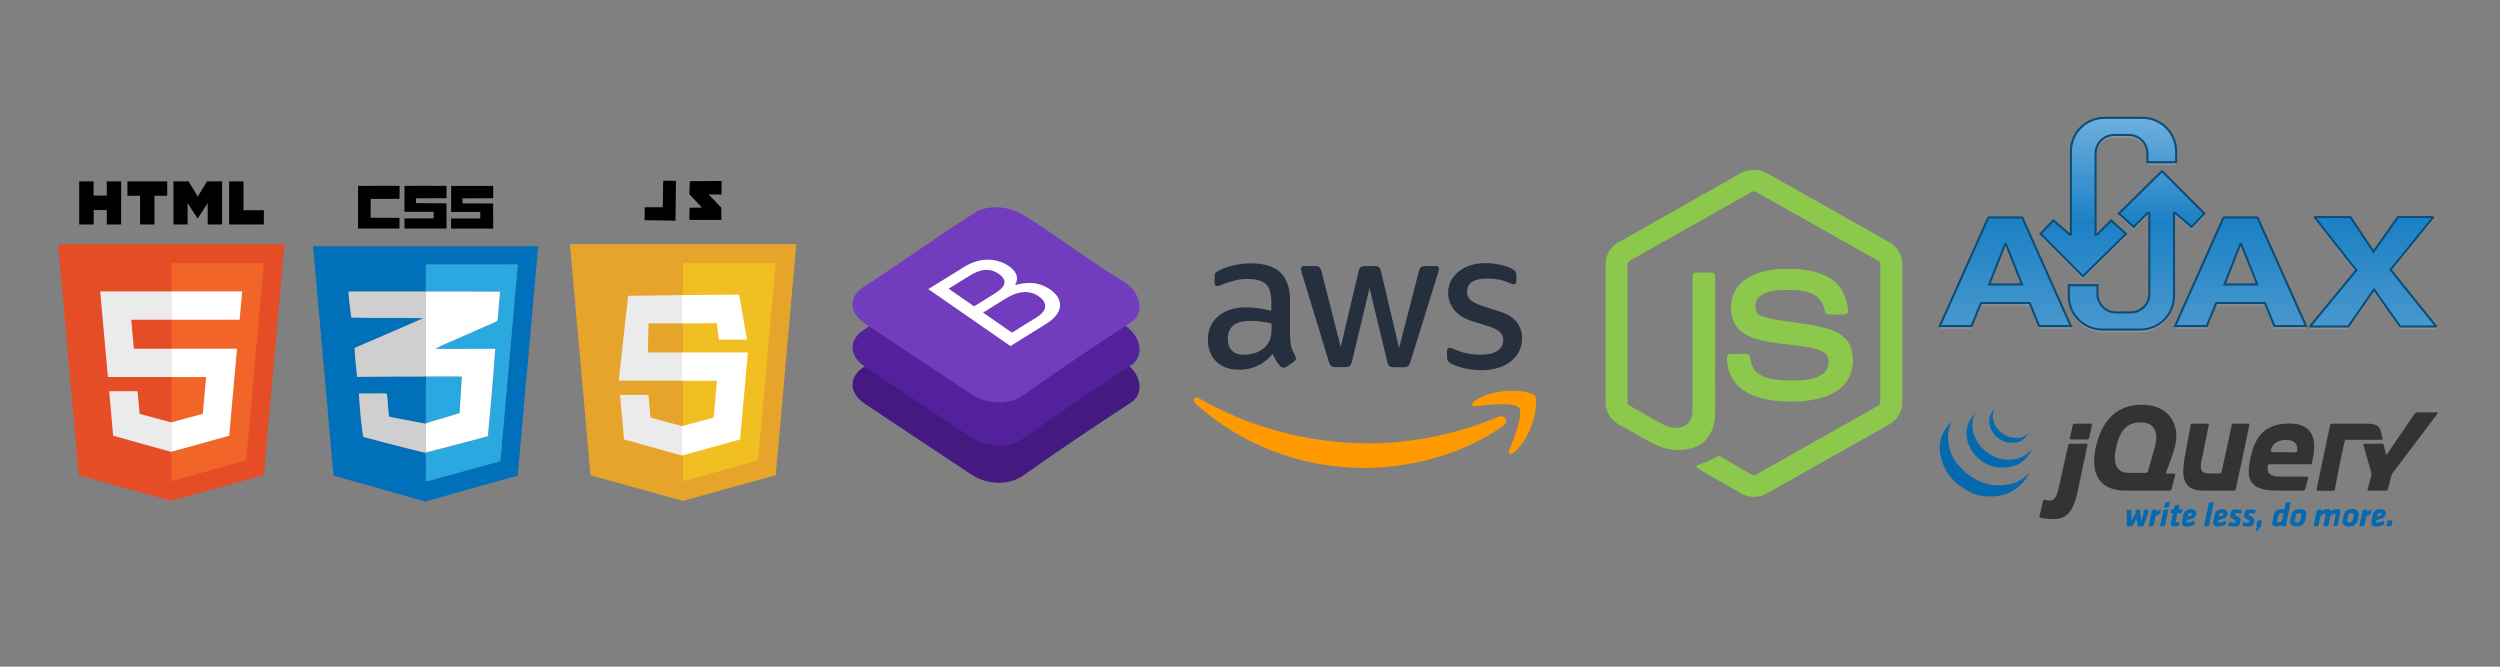 <?xml version="1.0"?>
<svg version="1.1" xmlns="http://www.w3.org/2000/svg" xmlns:xlink="http://www.w3.org/1999/xlink" width="600" height="160">
    <rect width="100%" height="100%" fill="#808080" stroke="none"/>
    <desc iVinci="yes" version="4.6" gridStep="20" showGrid="no" snapToGrid="no" codePlatform="0"/>
    <g id="Layer1" name="gmail" opacity="1">
        <g id="Shape1">
            <desc shapeID="1" type="0" basicInfo-basicType="0" basicInfo-roundedRectRadius="12" basicInfo-polygonSides="6" basicInfo-starPoints="5" bounding="rect(-31.532,-32.436,63.064,64.871)" text="" font-familyName="" font-pixelSize="20" font-bold="0" font-underline="0" font-alignment="1" strokeStyle="0" markerStart="0" markerEnd="0" shadowEnabled="0" shadowOffsetX="0" shadowOffsetY="2" shadowBlur="4" shadowOpacity="160" blurEnabled="0" blurRadius="4" transform="matrix(0.158,0,0,0.158,90.918,49.724)" pers-center="0,0" pers-size="0,0" pers-start="0,0" pers-end="0,0" locked="0" mesh="" flag=""/>
            <path id="shapePath1" d="M85.933,44.617 C89.253,44.576 92.573,44.605 95.894,44.603 C95.902,45.642 95.918,46.681 95.88,47.72 C93.579,47.704 91.28,47.72 88.981,47.734 C88.965,49.242 88.935,50.751 88.95,52.259 C91.258,52.273 93.568,52.295 95.877,52.286 C95.903,53.14 95.894,53.997 95.869,54.852 C92.558,54.83 89.247,54.84 85.936,54.843 C85.944,51.434 85.95,48.026 85.933,44.617 Z" style="stroke:none;fill-rule:nonzero;fill:#000000;fill-opacity:1;"/>
        </g>
        <g id="Shape2">
            <desc shapeID="2" type="0" basicInfo-basicType="0" basicInfo-roundedRectRadius="12" basicInfo-polygonSides="6" basicInfo-starPoints="5" bounding="rect(-31.946,-32.451,63.893,64.901)" text="" font-familyName="" font-pixelSize="20" font-bold="0" font-underline="0" font-alignment="1" strokeStyle="0" markerStart="0" markerEnd="0" shadowEnabled="0" shadowOffsetX="0" shadowOffsetY="2" shadowBlur="4" shadowOpacity="160" blurEnabled="0" blurRadius="4" transform="matrix(0.158,0,0,0.158,102.113,49.726)" pers-center="0,0" pers-size="0,0" pers-start="0,0" pers-end="0,0" locked="0" mesh="" flag=""/>
            <path id="shapePath2" d="M97.078,44.606 C100.44,44.6 103.801,44.579 107.165,44.617 C107.152,45.599 107.161,46.58 107.161,47.562 C104.715,47.554 102.268,47.565 99.822,47.593 C99.825,47.979 99.825,48.365 99.822,48.751 C102.265,48.79 104.706,48.795 107.147,48.809 C107.157,50.822 107.152,52.833 107.165,54.844 C103.801,54.838 100.438,54.841 97.075,54.857 C97.058,54.044 97.056,53.233 97.08,52.42 C99.41,52.427 101.743,52.43 104.073,52.411 C104.088,51.888 104.094,51.363 104.092,50.839 C101.751,50.839 99.407,50.847 97.066,50.831 C97.066,48.757 97.066,46.681 97.078,44.606 Z" style="stroke:none;fill-rule:nonzero;fill:#000000;fill-opacity:1;"/>
        </g>
        <g id="Shape3">
            <desc shapeID="3" type="0" basicInfo-basicType="0" basicInfo-roundedRectRadius="12" basicInfo-polygonSides="6" basicInfo-starPoints="5" bounding="rect(-32.013,-32.4,64.027,64.8)" text="" font-familyName="" font-pixelSize="20" font-bold="0" font-underline="0" font-alignment="1" strokeStyle="0" markerStart="0" markerEnd="0" shadowEnabled="0" shadowOffsetX="0" shadowOffsetY="2" shadowBlur="4" shadowOpacity="160" blurEnabled="0" blurRadius="4" transform="matrix(0.158,0,0,0.158,113.312,49.747)" pers-center="0,0" pers-size="0,0" pers-start="0,0" pers-end="0,0" locked="0" mesh="" flag=""/>
            <path id="shapePath3" d="M108.29,44.624 C111.646,44.624 115.003,44.624 118.358,44.624 C118.372,45.61 118.386,46.597 118.355,47.582 C115.897,47.581 113.44,47.595 110.983,47.599 C110.99,48.003 110.999,48.406 111.02,48.809 C113.462,48.798 115.905,48.828 118.347,48.853 C118.369,50.857 118.385,52.86 118.356,54.863 C114.993,54.854 111.63,54.854 108.267,54.87 C108.246,54.06 108.24,53.247 108.275,52.438 C110.601,52.455 112.928,52.452 115.256,52.43 C115.262,51.905 115.273,51.38 115.268,50.857 C112.933,50.879 110.596,50.866 108.259,50.858 C108.259,48.781 108.275,46.701 108.29,44.624 Z" style="stroke:none;fill-rule:nonzero;fill:#000000;fill-opacity:1;"/>
        </g>
        <g id="Shape4">
            <desc shapeID="4" type="0" basicInfo-basicType="0" basicInfo-roundedRectRadius="12" basicInfo-polygonSides="6" basicInfo-starPoints="5" bounding="rect(-170.875,-193.776,341.75,387.552)" text="" font-familyName="" font-pixelSize="20" font-bold="0" font-underline="0" font-alignment="1" strokeStyle="0" markerStart="0" markerEnd="0" shadowEnabled="0" shadowOffsetX="0" shadowOffsetY="2" shadowBlur="4" shadowOpacity="160" blurEnabled="0" blurRadius="4" transform="matrix(0.158,0,0,0.158,102.14,89.723)" pers-center="0,0" pers-size="0,0" pers-start="0,0" pers-end="0,0" locked="0" mesh="" flag=""/>
            <path id="shapePath4" d="M75.122,59.085 C93.135,59.084 111.146,59.082 129.159,59.085 C128.167,70.288 127.192,81.49 126.159,92.69 C125.546,99.848 124.913,107.006 124.246,114.159 C120.402,115.177 116.596,116.338 112.754,117.361 C109.225,118.397 105.667,119.334 102.137,120.362 L102.032,120.362 C98.672,119.363 95.279,118.484 91.919,117.484 C87.953,116.415 84.022,115.223 80.055,114.159 C79.538,108.797 79.072,103.432 78.612,98.067 C77.744,88.155 76.8,78.249 75.965,68.335 C75.675,65.351 75.468,62.358 75.122,59.381 L75.122,59.085 M102.225,63.505 C102.187,65.656 102.254,67.81 102.187,69.96 C96.008,69.938 89.827,69.956 83.648,69.962 C83.754,72.051 84.034,74.125 84.321,76.197 C90.07,76.41 95.828,76.189 101.577,76.361 C96.547,78.617 91.456,80.743 86.404,82.951 C85.971,83.144 85.507,83.29 85.12,83.571 C85.163,85.865 85.532,88.147 85.695,90.437 C88.76,90.426 91.823,90.377 94.887,90.372 C97.342,90.359 99.799,90.408 102.255,90.355 C102.138,94.127 102.291,97.905 102.176,101.677 C100.524,101.432 98.892,101.064 97.246,100.771 C95.948,100.488 94.618,100.341 93.339,99.97 C93.157,98.159 93.031,96.342 92.869,94.53 C92.499,94.417 92.107,94.428 91.724,94.421 C89.868,94.432 88.01,94.415 86.152,94.443 C86.334,97.927 86.647,101.405 87.18,104.855 C89.011,105.333 90.845,105.801 92.673,106.299 C95.473,107.061 98.308,107.695 101.113,108.445 C101.447,108.516 101.784,108.639 102.13,108.611 C102.317,110.902 102.173,113.207 102.208,115.505 C102.854,115.4 103.49,115.241 104.115,115.048 C109.424,113.606 114.727,112.137 120.034,110.681 C120.298,108.593 120.421,106.492 120.63,104.4 C121.182,98.041 121.738,91.681 122.317,85.323 C122.995,78.05 123.582,70.769 124.265,63.495 C116.917,63.501 109.571,63.481 102.225,63.505 Z" style="stroke:none;fill-rule:nonzero;fill:#0170ba;fill-opacity:1;"/>
        </g>
        <g id="Shape5">
            <desc shapeID="5" type="0" basicInfo-basicType="0" basicInfo-roundedRectRadius="12" basicInfo-polygonSides="6" basicInfo-starPoints="5" bounding="rect(-69.995,-164.472,139.99,328.944)" text="" font-familyName="" font-pixelSize="20" font-bold="0" font-underline="0" font-alignment="1" strokeStyle="0" markerStart="0" markerEnd="0" shadowEnabled="0" shadowOffsetX="0" shadowOffsetY="2" shadowBlur="4" shadowOpacity="160" blurEnabled="0" blurRadius="4" transform="matrix(0.158,0,0,0.158,113.198,89.499)" pers-center="0,0" pers-size="0,0" pers-start="0,0" pers-end="0,0" locked="0" mesh="" flag=""/>
            <path id="shapePath5" d="M102.225,63.505 C109.571,63.481 116.917,63.501 124.265,63.495 C123.582,70.769 122.995,78.05 122.317,85.323 C121.738,91.681 121.182,98.041 120.63,104.4 C120.421,106.492 120.298,108.593 120.034,110.681 C114.727,112.137 109.424,113.606 104.115,115.048 C103.49,115.241 102.854,115.4 102.208,115.505 C102.173,113.207 102.317,110.902 102.13,108.611 C102.178,108.601 102.274,108.582 102.321,108.573 C107.26,107.333 112.164,105.969 117.091,104.685 C117.714,97.696 118.405,90.71 118.843,83.707 C114.653,83.729 110.461,83.717 106.271,83.734 C105.661,83.737 105.051,83.734 104.443,83.69 C106.698,82.529 109.07,81.609 111.385,80.573 C113.606,79.566 115.855,78.622 118.084,77.634 C118.514,77.436 118.973,77.272 119.351,76.978 C119.499,76.432 119.492,75.861 119.55,75.303 C119.678,73.532 119.906,71.771 119.991,69.998 C114.057,69.951 108.123,69.992 102.187,69.96 C102.254,67.81 102.187,65.656 102.225,63.505 Z" style="stroke:none;fill-rule:nonzero;fill:#29a9df;fill-opacity:1;"/>
        </g>
        <g id="Shape6">
            <desc shapeID="6" type="0" basicInfo-basicType="0" basicInfo-roundedRectRadius="12" basicInfo-polygonSides="6" basicInfo-starPoints="5" bounding="rect(-27.44,-35.857,54.88,71.715)" text="" font-familyName="" font-pixelSize="20" font-bold="0" font-underline="0" font-alignment="1" strokeStyle="0" markerStart="0" markerEnd="0" shadowEnabled="0" shadowOffsetX="0" shadowOffsetY="2" shadowBlur="4" shadowOpacity="160" blurEnabled="0" blurRadius="4" transform="matrix(0.158,0,0,0.158,106.515,96.008)" pers-center="0,0" pers-size="0,0" pers-start="0,0" pers-end="0,0" locked="0" mesh="" flag=""/>
            <path id="shapePath6" d="M102.255,90.355 C105.12,90.305 107.987,90.383 110.854,90.364 C110.694,93.294 110.45,96.219 110.299,99.149 C108.542,99.723 106.758,100.208 104.987,100.74 C104.043,101.027 103.074,101.255 102.176,101.677 C102.291,97.905 102.138,94.127 102.255,90.355 Z" style="stroke:none;fill-rule:nonzero;fill:#29a9df;fill-opacity:1;"/>
        </g>
        <g id="Shape7">
            <desc shapeID="7" type="0" basicInfo-basicType="0" basicInfo-roundedRectRadius="12" basicInfo-polygonSides="6" basicInfo-starPoints="5" bounding="rect(-58.84,-64.784,117.68,129.569)" text="" font-familyName="" font-pixelSize="20" font-bold="0" font-underline="0" font-alignment="1" strokeStyle="0" markerStart="0" markerEnd="0" shadowEnabled="0" shadowOffsetX="0" shadowOffsetY="2" shadowBlur="4" shadowOpacity="160" blurEnabled="0" blurRadius="4" transform="matrix(0.158,0,0,0.158,92.951,80.193)" pers-center="0,0" pers-size="0,0" pers-start="0,0" pers-end="0,0" locked="0" mesh="" flag=""/>
            <path id="shapePath7" d="M83.648,69.962 C89.827,69.956 96.008,69.938 102.187,69.96 C102.268,76.76 102.167,83.559 102.255,90.355 C99.799,90.408 97.342,90.359 94.887,90.372 C91.823,90.377 88.76,90.426 85.695,90.437 C85.532,88.147 85.162,85.866 85.12,83.571 C85.507,83.29 85.971,83.144 86.404,82.951 C91.456,80.743 96.547,78.617 101.577,76.361 C95.828,76.189 90.07,76.41 84.321,76.197 C84.034,74.125 83.754,72.051 83.648,69.962 Z" style="stroke:none;fill-rule:nonzero;fill:#cfcfcf;fill-opacity:1;"/>
        </g>
        <g id="Shape8">
            <desc shapeID="8" type="0" basicInfo-basicType="0" basicInfo-roundedRectRadius="12" basicInfo-polygonSides="6" basicInfo-starPoints="5" bounding="rect(-51.13,-44.883,102.26,89.766)" text="" font-familyName="" font-pixelSize="20" font-bold="0" font-underline="0" font-alignment="1" strokeStyle="0" markerStart="0" markerEnd="0" shadowEnabled="0" shadowOffsetX="0" shadowOffsetY="2" shadowBlur="4" shadowOpacity="160" blurEnabled="0" blurRadius="4" transform="matrix(0.158,0,0,0.158,94.237,101.518)" pers-center="0,0" pers-size="0,0" pers-start="0,0" pers-end="0,0" locked="0" mesh="" flag=""/>
            <path id="shapePath8" d="M86.152,94.443 C88.01,94.415 89.868,94.432 91.724,94.421 C92.107,94.428 92.499,94.417 92.869,94.53 C93.031,96.342 93.157,98.159 93.339,99.97 C94.618,100.341 95.948,100.488 97.246,100.771 C98.892,101.064 100.524,101.432 102.176,101.677 C102.334,103.973 102.057,106.285 102.322,108.573 C102.274,108.582 102.178,108.601 102.13,108.611 C101.784,108.639 101.447,108.516 101.113,108.445 C98.308,107.695 95.473,107.061 92.673,106.299 C90.845,105.801 89.011,105.333 87.18,104.855 C86.647,101.405 86.334,97.927 86.152,94.443 Z" style="stroke:none;fill-rule:nonzero;fill:#cfcfcf;fill-opacity:1;"/>
        </g>
        <g id="Shape9">
            <desc shapeID="9" type="0" basicInfo-basicType="0" basicInfo-roundedRectRadius="12" basicInfo-polygonSides="6" basicInfo-starPoints="5" bounding="rect(-56.335,-122.1,112.67,244.2)" text="" font-familyName="" font-pixelSize="20" font-bold="0" font-underline="0" font-alignment="1" strokeStyle="0" markerStart="0" markerEnd="0" shadowEnabled="0" shadowOffsetX="0" shadowOffsetY="2" shadowBlur="4" shadowOpacity="160" blurEnabled="0" blurRadius="4" transform="matrix(0.158,0,0,0.158,111.084,89.267)" pers-center="0,0" pers-size="0,0" pers-start="0,0" pers-end="0,0" locked="0" mesh="" flag=""/>
            <path id="shapePath9" d="M102.187,69.96 C108.123,69.992 114.057,69.951 119.991,69.998 C119.906,71.771 119.678,73.532 119.55,75.303 C119.492,75.861 119.499,76.432 119.351,76.978 C118.973,77.272 118.514,77.436 118.084,77.634 C115.855,78.622 113.606,79.566 111.385,80.573 C109.07,81.609 106.698,82.529 104.443,83.69 C105.051,83.734 105.661,83.737 106.271,83.734 C110.461,83.717 114.653,83.729 118.843,83.707 C118.405,90.71 117.714,97.696 117.091,104.685 C112.164,105.969 107.26,107.333 102.322,108.573 C102.057,106.285 102.334,103.973 102.176,101.677 C103.074,101.255 104.043,101.027 104.987,100.74 C106.758,100.208 108.542,99.723 110.299,99.149 C110.45,96.219 110.694,93.294 110.854,90.364 C107.987,90.383 105.12,90.305 102.255,90.355 C102.167,83.559 102.268,76.76 102.187,69.96 Z" style="stroke:none;fill-rule:nonzero;fill:#ffffff;fill-opacity:1;"/>
        </g>
        <g id="Shape10">
            <desc shapeID="10" type="0" basicInfo-basicType="0" basicInfo-roundedRectRadius="12" basicInfo-polygonSides="6" basicInfo-starPoints="5" bounding="rect(-147.95,-34.5,295.9,69)" text="" font-familyName="" font-pixelSize="20" font-bold="0" font-underline="0" font-alignment="1" strokeStyle="0" markerStart="0" markerEnd="0" shadowEnabled="0" shadowOffsetX="0" shadowOffsetY="2" shadowBlur="4" shadowOpacity="160" blurEnabled="0" blurRadius="4" transform="matrix(0.15,0,0,0.15,41.166,48.697)" pers-center="0,0" pers-size="0,0" pers-start="0,0" pers-end="0,0" locked="0" mesh="" flag=""/>
            <path id="shapePath10" d="M19.009,43.531 L22.454,43.531 L22.454,46.945 L25.629,46.945 L25.629,43.531 L29.073,43.531 L29.073,53.864 L25.629,53.864 L25.629,50.42 L22.484,50.42 L22.484,53.864 L19.009,53.864 M33.626,46.975 L30.586,46.975 L30.586,43.531 L40.126,43.531 L40.126,46.975 L37.071,46.975 L37.071,53.864 L33.626,53.864 M41.638,43.531 L45.248,43.531 L47.464,47.17 L49.68,43.531 L53.29,43.531 L53.29,53.864 L49.845,53.864 L49.845,48.742 L47.434,52.456 L45.023,48.742 L45.023,53.864 L41.638,53.864 M54.997,43.531 L58.441,43.531 L58.441,50.45 L63.324,50.45 L63.324,53.864 L54.997,53.864 " style="stroke:none;fill-rule:nonzero;fill:#000000;fill-opacity:1;"/>
        </g>
        <g id="Shape11">
            <desc shapeID="11" type="0" basicInfo-basicType="0" basicInfo-roundedRectRadius="12" basicInfo-polygonSides="6" basicInfo-starPoints="5" bounding="rect(-181.4,-205.7,362.8,411.4)" text="" font-familyName="" font-pixelSize="20" font-bold="0" font-underline="0" font-alignment="1" strokeStyle="0" markerStart="0" markerEnd="0" shadowEnabled="0" shadowOffsetX="0" shadowOffsetY="2" shadowBlur="4" shadowOpacity="160" blurEnabled="0" blurRadius="4" transform="matrix(0.15,0,0,0.15,41.114,89.403)" pers-center="0,0" pers-size="0,0" pers-start="0,0" pers-end="0,0" locked="0" mesh="" flag=""/>
            <path id="shapePath11" d="M18.89,114.068 L13.947,58.597 L68.281,58.597 L63.339,114.038 L41.069,120.208 " style="stroke:none;fill-rule:nonzero;fill:#e44d26;fill-opacity:1;"/>
        </g>
        <g id="Shape12">
            <desc shapeID="12" type="0" basicInfo-basicType="0" basicInfo-roundedRectRadius="12" basicInfo-polygonSides="6" basicInfo-starPoints="5" bounding="rect(-74.15,-174.75,148.3,349.5)" text="" font-familyName="" font-pixelSize="20" font-bold="0" font-underline="0" font-alignment="1" strokeStyle="0" markerStart="0" markerEnd="0" shadowEnabled="0" shadowOffsetX="0" shadowOffsetY="2" shadowBlur="4" shadowOpacity="160" blurEnabled="0" blurRadius="4" transform="matrix(0.15,0,0,0.15,52.219,89.32)" pers-center="0,0" pers-size="0,0" pers-start="0,0" pers-end="0,0" locked="0" mesh="" flag=""/>
            <path id="shapePath12" d="M41.114,115.491 L41.114,63.149 L63.324,63.149 L59.086,110.474 " style="stroke:none;fill-rule:nonzero;fill:#f16529;fill-opacity:1;"/>
        </g>
        <g id="Shape13">
            <desc shapeID="13" type="0" basicInfo-basicType="0" basicInfo-roundedRectRadius="12" basicInfo-polygonSides="6" basicInfo-starPoints="5" bounding="rect(-57,-128.65,114,257.3)" text="" font-familyName="" font-pixelSize="20" font-bold="0" font-underline="0" font-alignment="1" strokeStyle="0" markerStart="0" markerEnd="0" shadowEnabled="0" shadowOffsetX="0" shadowOffsetY="2" shadowBlur="4" shadowOpacity="160" blurEnabled="0" blurRadius="4" transform="matrix(0.15,0,0,0.15,32.578,89.2)" pers-center="0,0" pers-size="0,0" pers-start="0,0" pers-end="0,0" locked="0" mesh="" flag=""/>
            <path id="shapePath13" d="M24.041,69.933 L41.114,69.933 L41.114,76.733 L31.499,76.733 L32.128,83.697 L41.114,83.697 L41.114,90.481 L25.898,90.481 M26.198,93.895 L33.027,93.895 L33.506,99.332 L41.114,101.368 L41.114,108.467 L27.156,104.573 " style="stroke:none;fill-rule:nonzero;fill:#ebebeb;fill-opacity:1;"/>
        </g>
        <g id="Shape14">
            <desc shapeID="14" type="0" basicInfo-basicType="0" basicInfo-roundedRectRadius="12" basicInfo-polygonSides="6" basicInfo-starPoints="5" bounding="rect(-56.9,-128.55,113.8,257.1)" text="" font-familyName="" font-pixelSize="20" font-bold="0" font-underline="0" font-alignment="1" strokeStyle="0" markerStart="0" markerEnd="0" shadowEnabled="0" shadowOffsetX="0" shadowOffsetY="2" shadowBlur="4" shadowOpacity="160" blurEnabled="0" blurRadius="4" transform="matrix(0.15,0,0,0.15,49.606,89.185)" pers-center="0,0" pers-size="0,0" pers-start="0,0" pers-end="0,0" locked="0" mesh="" flag=""/>
            <path id="shapePath14" d="M58.127,69.933 L41.084,69.933 L41.084,76.733 L57.498,76.733 M56.884,83.697 L41.084,83.697 L41.084,90.496 L49.471,90.496 L48.677,99.332 L41.084,101.368 L41.084,108.437 L55.012,104.573 " style="stroke:none;fill-rule:nonzero;fill:#ffffff;fill-opacity:1;"/>
        </g>
        <g id="Shape15">
            <desc shapeID="15" type="0" basicInfo-basicType="0" basicInfo-roundedRectRadius="12" basicInfo-polygonSides="6" basicInfo-starPoints="5" bounding="rect(-137.9,-47,275.8,94)" text="" font-familyName="" font-pixelSize="20" font-bold="0" font-underline="0" font-alignment="1" strokeStyle="0" markerStart="0" markerEnd="0" shadowEnabled="0" shadowOffsetX="0" shadowOffsetY="2" shadowBlur="4" shadowOpacity="160" blurEnabled="0" blurRadius="4" transform="matrix(0.273,0,0,0.273,327.596,76)" pers-center="0,0" pers-size="0,0" pers-start="0,0" pers-end="0,0" locked="0" mesh="" flag=""/>
            <path id="shapePath15" d="M309.66,81.003 C309.66,82.015 309.77,82.835 309.961,83.437 C310.18,84.038 310.453,84.695 310.836,85.405 C310.973,85.624 311.027,85.843 311.027,86.034 C311.027,86.308 310.863,86.581 310.508,86.855 L308.785,88.003 C308.539,88.167 308.293,88.249 308.074,88.249 C307.801,88.249 307.528,88.112 307.254,87.866 C306.871,87.456 306.543,87.019 306.27,86.581 C305.996,86.116 305.723,85.597 305.422,84.968 C303.29,87.483 300.61,88.741 297.384,88.741 C295.087,88.741 293.255,88.085 291.916,86.772 C290.576,85.46 289.892,83.71 289.892,81.523 C289.892,79.199 290.713,77.312 292.38,75.891 C294.048,74.469 296.263,73.758 299.079,73.758 C300.009,73.758 300.966,73.84 301.977,73.977 C302.989,74.113 304.028,74.332 305.122,74.578 L305.122,72.582 C305.122,70.504 304.684,69.055 303.836,68.208 C302.962,67.36 301.485,66.95 299.38,66.95 C298.423,66.95 297.439,67.059 296.427,67.305 C295.415,67.551 294.431,67.852 293.474,68.235 C293.037,68.426 292.708,68.536 292.517,68.59 C292.326,68.645 292.189,68.672 292.08,68.672 C291.697,68.672 291.505,68.399 291.505,67.825 L291.505,66.485 C291.505,66.048 291.56,65.719 291.697,65.528 C291.834,65.337 292.08,65.145 292.462,64.954 C293.419,64.462 294.568,64.052 295.907,63.724 C297.247,63.368 298.669,63.204 300.173,63.204 C303.426,63.204 305.805,63.942 307.336,65.419 C308.84,66.895 309.606,69.137 309.606,72.145 L309.606,81.003 L309.66,81.003 M298.56,85.159 C299.462,85.159 300.391,84.995 301.376,84.667 C302.36,84.339 303.235,83.738 303.973,82.917 C304.411,82.398 304.739,81.824 304.903,81.168 C305.067,80.511 305.176,79.718 305.176,78.789 L305.176,77.64 C304.383,77.449 303.536,77.285 302.661,77.176 C301.786,77.066 300.938,77.011 300.091,77.011 C298.259,77.011 296.919,77.367 296.017,78.105 C295.115,78.843 294.677,79.882 294.677,81.249 C294.677,82.534 295.005,83.492 295.689,84.148 C296.345,84.831 297.302,85.159 298.56,85.159 M320.515,88.112 C320.023,88.112 319.695,88.03 319.476,87.839 C319.257,87.675 319.066,87.292 318.902,86.772 L312.476,65.637 C312.312,65.091 312.23,64.735 312.23,64.544 C312.23,64.106 312.449,63.86 312.887,63.86 L315.566,63.86 C316.086,63.86 316.441,63.942 316.632,64.134 C316.851,64.298 317.015,64.68 317.179,65.2 L321.773,83.3 L326.038,65.2 C326.175,64.653 326.339,64.298 326.557,64.134 C326.776,63.97 327.159,63.86 327.651,63.86 L329.838,63.86 C330.358,63.86 330.713,63.942 330.932,64.134 C331.151,64.298 331.342,64.68 331.451,65.2 L335.771,83.519 L340.502,65.2 C340.666,64.653 340.857,64.298 341.048,64.134 C341.267,63.97 341.623,63.86 342.115,63.86 L344.657,63.86 C345.095,63.86 345.341,64.079 345.341,64.544 C345.341,64.68 345.314,64.817 345.286,64.981 C345.259,65.145 345.204,65.364 345.095,65.665 L338.506,86.8 C338.342,87.347 338.15,87.702 337.931,87.866 C337.713,88.03 337.357,88.14 336.892,88.14 L334.541,88.14 C334.022,88.14 333.666,88.058 333.447,87.866 C333.229,87.675 333.037,87.319 332.928,86.772 L328.69,69.137 L324.479,86.745 C324.343,87.292 324.179,87.647 323.96,87.839 C323.741,88.03 323.358,88.112 322.866,88.112 L320.515,88.112 M355.649,88.85 C354.227,88.85 352.805,88.686 351.438,88.358 C350.071,88.03 349.005,87.675 348.294,87.265 C347.856,87.019 347.556,86.745 347.446,86.499 C347.337,86.253 347.282,85.98 347.282,85.734 L347.282,84.339 C347.282,83.765 347.501,83.492 347.911,83.492 C348.075,83.492 348.239,83.519 348.403,83.573 C348.567,83.628 348.813,83.738 349.087,83.847 C350.016,84.257 351.028,84.585 352.094,84.804 C353.188,85.023 354.254,85.132 355.348,85.132 C357.071,85.132 358.41,84.831 359.34,84.23 C360.27,83.628 360.762,82.753 360.762,81.632 C360.762,80.867 360.516,80.238 360.023,79.718 C359.531,79.199 358.602,78.734 357.262,78.297 L353.297,77.066 C351.301,76.437 349.825,75.508 348.923,74.277 C348.02,73.074 347.556,71.735 347.556,70.313 C347.556,69.165 347.802,68.153 348.294,67.278 C348.786,66.403 349.442,65.637 350.262,65.036 C351.083,64.407 352.012,63.942 353.106,63.614 C354.2,63.286 355.348,63.149 356.551,63.149 C357.153,63.149 357.781,63.177 358.383,63.259 C359.012,63.341 359.586,63.45 360.16,63.559 C360.707,63.696 361.226,63.833 361.719,63.997 C362.211,64.161 362.594,64.325 362.867,64.489 C363.25,64.708 363.523,64.927 363.687,65.173 C363.851,65.391 363.933,65.692 363.933,66.075 L363.933,67.36 C363.933,67.934 363.715,68.235 363.304,68.235 C363.086,68.235 362.73,68.126 362.265,67.907 C360.707,67.196 358.957,66.841 357.016,66.841 C355.457,66.841 354.227,67.087 353.379,67.606 C352.532,68.126 352.094,68.918 352.094,70.039 C352.094,70.805 352.368,71.461 352.915,71.981 C353.461,72.5 354.473,73.02 355.922,73.484 L359.805,74.715 C361.773,75.344 363.195,76.219 364.043,77.34 C364.89,78.461 365.3,79.746 365.3,81.168 C365.3,82.343 365.054,83.409 364.589,84.339 C364.097,85.269 363.441,86.089 362.594,86.745 C361.746,87.429 360.734,87.921 359.559,88.276 C358.328,88.659 357.043,88.85 355.649,88.85 Z" style="stroke:none;fill-rule:nonzero;fill:#252f3e;fill-opacity:1;"/>
        </g>
        <g id="Shape16">
            <desc shapeID="16" type="0" basicInfo-basicType="0" basicInfo-roundedRectRadius="12" basicInfo-polygonSides="6" basicInfo-starPoints="5" bounding="rect(-137.11,-30.878,274.219,61.757)" text="" font-familyName="" font-pixelSize="20" font-bold="0" font-underline="0" font-alignment="1" strokeStyle="0" markerStart="0" markerEnd="0" shadowEnabled="0" shadowOffsetX="0" shadowOffsetY="2" shadowBlur="4" shadowOpacity="160" blurEnabled="0" blurRadius="4" transform="matrix(0.273,0,0,0.273,323.981,103.867)" pers-center="0,0" pers-size="0,0" pers-start="0,0" pers-end="0,0" locked="0" mesh="" flag=""/>
            <path id="shapePath16" d="M360.816,102.138 C351.821,108.782 338.752,112.31 327.514,112.31 C311.766,112.31 297.575,106.486 286.857,96.807 C286.01,96.041 286.775,95.002 287.787,95.604 C299.38,102.33 313.679,106.404 328.471,106.404 C338.451,106.404 349.415,104.326 359.504,100.061 C361.008,99.377 362.293,101.045 360.816,102.138 Z" style="stroke:none;fill-rule:evenodd;fill:#ff9900;fill-opacity:1;"/>
        </g>
        <g id="Shape17">
            <desc shapeID="17" type="0" basicInfo-basicType="0" basicInfo-roundedRectRadius="12" basicInfo-polygonSides="6" basicInfo-starPoints="5" bounding="rect(-28.176,-27.755,56.352,55.51)" text="" font-familyName="" font-pixelSize="20" font-bold="0" font-underline="0" font-alignment="1" strokeStyle="0" markerStart="0" markerEnd="0" shadowEnabled="0" shadowOffsetX="0" shadowOffsetY="2" shadowBlur="4" shadowOpacity="160" blurEnabled="0" blurRadius="4" transform="matrix(0.273,0,0,0.273,360.998,101.386)" pers-center="0,0" pers-size="0,0" pers-start="0,0" pers-end="0,0" locked="0" mesh="" flag=""/>
            <path id="shapePath17" d="M364.562,97.873 C363.414,96.397 356.961,97.162 354.036,97.518 C353.161,97.627 353.024,96.862 353.817,96.287 C358.957,92.678 367.406,93.717 368.39,94.92 C369.374,96.151 368.117,104.599 363.304,108.646 C362.566,109.275 361.855,108.947 362.183,108.126 C363.277,105.419 365.711,99.322 364.562,97.873 Z" style="stroke:none;fill-rule:evenodd;fill:#ff9900;fill-opacity:1;"/>
        </g>
        <g id="Shape18">
            <desc shapeID="18" type="0" basicInfo-basicType="0" basicInfo-roundedRectRadius="12" basicInfo-polygonSides="6" basicInfo-starPoints="5" bounding="rect(-6.121,-4.8,12.241,9.6)" text="" font-familyName="" font-pixelSize="20" font-bold="0" font-underline="0" font-alignment="1" strokeStyle="0" markerStart="0" markerEnd="0" shadowEnabled="0" shadowOffsetX="0" shadowOffsetY="2" shadowBlur="4" shadowOpacity="160" blurEnabled="0" blurRadius="4" transform="matrix(0.429,0,0,0.429,512.961,124.267)" pers-center="0,0" pers-size="0,0" pers-start="0,0" pers-end="0,0" locked="0" mesh="" flag=""/>
            <path id="shapePath18" d="M511.578,124.182 C511.578,124.439 511.535,124.697 511.535,124.997 L512.609,123.065 L512.48,122.421 L513.553,122.249 L513.94,124.954 L514.412,123.28 C514.455,123.108 514.455,122.979 514.455,122.851 C514.455,122.722 514.455,122.593 514.412,122.421 L515.528,122.206 C515.571,122.421 515.614,122.636 515.571,122.851 C515.571,123.108 515.485,123.409 515.314,123.881 L514.412,126.328 L513.081,126.328 L512.78,124.525 L511.75,126.328 L510.462,126.328 C510.505,124.654 510.462,123.58 510.333,122.464 L511.449,122.292 C511.578,122.851 511.621,123.495 511.578,124.182 Z" style="stroke:none;fill-rule:nonzero;fill:#0769ad;fill-opacity:1;"/>
        </g>
        <g id="Shape19">
            <desc shapeID="19" type="0" basicInfo-basicType="0" basicInfo-roundedRectRadius="12" basicInfo-polygonSides="6" basicInfo-starPoints="5" bounding="rect(-3.35,-4.75,6.7,9.5)" text="" font-familyName="" font-pixelSize="20" font-bold="0" font-underline="0" font-alignment="1" strokeStyle="0" markerStart="0" markerEnd="0" shadowEnabled="0" shadowOffsetX="0" shadowOffsetY="2" shadowBlur="4" shadowOpacity="160" blurEnabled="0" blurRadius="4" transform="matrix(0.429,0,0,0.429,517.096,124.246)" pers-center="0,0" pers-size="0,0" pers-start="0,0" pers-end="0,0" locked="0" mesh="" flag=""/>
            <path id="shapePath19" d="M518.534,123.237 C518.019,123.495 517.804,123.623 517.332,123.924 L516.816,126.285 L515.657,126.285 L516.473,122.378 L517.503,122.206 L517.461,122.765 C517.847,122.55 518.19,122.378 518.534,122.206 L518.534,123.237 Z" style="stroke:none;fill-rule:nonzero;fill:#0769ad;fill-opacity:1;"/>
        </g>
        <g id="Shape20">
            <desc shapeID="20" type="0" basicInfo-basicType="0" basicInfo-roundedRectRadius="12" basicInfo-polygonSides="6" basicInfo-starPoints="5" bounding="rect(-2.8,-6.8,5.6,13.6)" text="" font-familyName="" font-pixelSize="20" font-bold="0" font-underline="0" font-alignment="1" strokeStyle="0" markerStart="0" markerEnd="0" shadowEnabled="0" shadowOffsetX="0" shadowOffsetY="2" shadowBlur="4" shadowOpacity="160" blurEnabled="0" blurRadius="4" transform="matrix(0.429,0,0,0.429,519.607,123.366)" pers-center="0,0" pers-size="0,0" pers-start="0,0" pers-end="0,0" locked="0" mesh="" flag=""/>
            <path id="shapePath20" d="M519.221,122.378 L520.423,122.206 L519.564,126.285 L518.405,126.285 L519.221,122.378 M519.607,120.618 L520.81,120.446 L520.552,121.691 L519.35,121.863 L519.607,120.618 Z" style="stroke:none;fill-rule:nonzero;fill:#0769ad;fill-opacity:1;"/>
        </g>
        <g id="Shape21">
            <desc shapeID="21" type="0" basicInfo-basicType="0" basicInfo-roundedRectRadius="12" basicInfo-polygonSides="6" basicInfo-starPoints="5" bounding="rect(-3.45,-6.1,6.9,12.2)" text="" font-familyName="" font-pixelSize="20" font-bold="0" font-underline="0" font-alignment="1" strokeStyle="0" markerStart="0" markerEnd="0" shadowEnabled="0" shadowOffsetX="0" shadowOffsetY="2" shadowBlur="4" shadowOpacity="160" blurEnabled="0" blurRadius="4" transform="matrix(0.429,0,0,0.429,522.377,123.709)" pers-center="0,0" pers-size="0,0" pers-start="0,0" pers-end="0,0" locked="0" mesh="" flag=""/>
            <path id="shapePath21" d="M522.57,123.194 L522.141,125.169 C522.141,125.212 522.141,125.255 522.141,125.255 C522.141,125.298 522.184,125.341 522.269,125.341 C522.484,125.341 522.699,125.255 522.913,125.169 L523.128,125.985 C522.785,126.157 522.312,126.328 521.84,126.328 C521.239,126.328 520.938,126.028 520.981,125.556 C520.981,125.513 520.981,125.427 521.024,125.384 L521.497,123.151 L520.895,123.151 L521.11,122.206 L521.711,122.206 L521.926,121.262 L523.128,121.09 L522.913,122.206 L523.858,122.206 L523.6,123.151 L522.57,123.151 L522.57,123.194 Z" style="stroke:none;fill-rule:nonzero;fill:#0769ad;fill-opacity:1;"/>
        </g>
        <g id="Shape22">
            <desc shapeID="22" type="0" basicInfo-basicType="0" basicInfo-roundedRectRadius="12" basicInfo-polygonSides="6" basicInfo-starPoints="5" bounding="rect(-4.053,-4.85,8.105,9.7)" text="" font-familyName="" font-pixelSize="20" font-bold="0" font-underline="0" font-alignment="1" strokeStyle="0" markerStart="0" markerEnd="0" shadowEnabled="0" shadowOffsetX="0" shadowOffsetY="2" shadowBlur="4" shadowOpacity="160" blurEnabled="0" blurRadius="4" transform="matrix(0.429,0,0,0.429,525.384,124.289)" pers-center="0,0" pers-size="0,0" pers-start="0,0" pers-end="0,0" locked="0" mesh="" flag=""/>
            <path id="shapePath22" d="M523.944,123.709 C524.159,122.808 524.588,122.206 525.833,122.206 C526.606,122.206 527.164,122.55 527.121,123.194 C527.078,123.967 526.692,124.353 525.704,124.611 C525.232,124.74 525.189,124.74 524.846,124.868 L524.803,125.126 C524.76,125.255 524.803,125.427 525.017,125.427 C525.447,125.427 526.048,125.212 526.606,124.997 L526.778,125.813 C526.263,126.114 525.49,126.371 524.803,126.371 C523.987,126.371 523.643,126.028 523.643,125.341 C523.643,125.212 523.686,125.04 523.729,124.868 L523.944,123.709 M526.048,123.323 C526.048,123.194 525.919,123.108 525.704,123.108 C525.275,123.108 525.146,123.366 525.103,123.666 L525.06,123.967 C525.275,123.924 525.361,123.881 525.576,123.838 C525.876,123.709 526.048,123.58 526.048,123.323 Z" style="stroke:none;fill-rule:nonzero;fill:#0769ad;fill-opacity:1;"/>
        </g>
        <g id="Shape23">
            <desc shapeID="23" type="0" basicInfo-basicType="0" basicInfo-roundedRectRadius="12" basicInfo-polygonSides="6" basicInfo-starPoints="5" bounding="rect(-2.75,-6.75,5.5,13.5)" text="" font-familyName="" font-pixelSize="20" font-bold="0" font-underline="0" font-alignment="1" strokeStyle="0" markerStart="0" markerEnd="0" shadowEnabled="0" shadowOffsetX="0" shadowOffsetY="2" shadowBlur="4" shadowOpacity="160" blurEnabled="0" blurRadius="4" transform="matrix(0.429,0,0,0.429,530.148,123.387)" pers-center="0,0" pers-size="0,0" pers-start="0,0" pers-end="0,0" locked="0" mesh="" flag=""/>
            <path id="shapePath23" d="M530.127,120.661 L531.329,120.489 L530.127,126.285 L528.968,126.285 L530.127,120.661 Z" style="stroke:none;fill-rule:nonzero;fill:#0769ad;fill-opacity:1;"/>
        </g>
        <g id="Shape24">
            <desc shapeID="24" type="0" basicInfo-basicType="0" basicInfo-roundedRectRadius="12" basicInfo-polygonSides="6" basicInfo-starPoints="5" bounding="rect(-4.053,-4.85,8.105,9.7)" text="" font-familyName="" font-pixelSize="20" font-bold="0" font-underline="0" font-alignment="1" strokeStyle="0" markerStart="0" markerEnd="0" shadowEnabled="0" shadowOffsetX="0" shadowOffsetY="2" shadowBlur="4" shadowOpacity="160" blurEnabled="0" blurRadius="4" transform="matrix(0.429,0,0,0.429,532.897,124.289)" pers-center="0,0" pers-size="0,0" pers-start="0,0" pers-end="0,0" locked="0" mesh="" flag=""/>
            <path id="shapePath24" d="M531.458,123.709 C531.673,122.808 532.102,122.206 533.347,122.206 C534.12,122.206 534.678,122.55 534.635,123.194 C534.592,123.967 534.206,124.353 533.218,124.611 C532.746,124.74 532.703,124.74 532.36,124.868 L532.317,125.126 C532.274,125.255 532.317,125.427 532.531,125.427 C532.961,125.427 533.562,125.212 534.12,124.997 L534.292,125.813 C533.776,126.114 533.004,126.371 532.317,126.371 C531.501,126.371 531.157,126.028 531.157,125.341 C531.157,125.212 531.2,125.04 531.243,124.868 L531.458,123.709 M533.562,123.323 C533.562,123.194 533.433,123.108 533.218,123.108 C532.789,123.108 532.66,123.366 532.617,123.666 L532.574,123.967 C532.789,123.924 532.875,123.881 533.089,123.838 C533.39,123.709 533.562,123.58 533.562,123.323 Z" style="stroke:none;fill-rule:nonzero;fill:#0769ad;fill-opacity:1;"/>
        </g>
        <g id="Shape25">
            <desc shapeID="25" type="0" basicInfo-basicType="0" basicInfo-roundedRectRadius="12" basicInfo-polygonSides="6" basicInfo-starPoints="5" bounding="rect(-3.85,-4.8,7.7,9.6)" text="" font-familyName="" font-pixelSize="20" font-bold="0" font-underline="0" font-alignment="1" strokeStyle="0" markerStart="0" markerEnd="0" shadowEnabled="0" shadowOffsetX="0" shadowOffsetY="2" shadowBlur="4" shadowOpacity="160" blurEnabled="0" blurRadius="4" transform="matrix(0.429,0,0,0.429,536.417,124.31)" pers-center="0,0" pers-size="0,0" pers-start="0,0" pers-end="0,0" locked="0" mesh="" flag=""/>
            <path id="shapePath25" d="M534.764,126.114 L535.022,125.255 C535.322,125.341 535.666,125.47 536.095,125.47 C536.481,125.47 536.524,125.341 536.567,125.169 C536.61,124.997 536.481,124.911 536.052,124.654 C535.236,124.224 535.193,123.924 535.322,123.323 C535.494,122.464 535.752,122.249 536.868,122.249 C537.254,122.249 537.727,122.335 538.07,122.421 L537.855,123.28 C537.555,123.194 537.125,123.151 536.868,123.151 C536.524,123.151 536.481,123.194 536.439,123.409 C536.396,123.58 536.439,123.623 536.825,123.838 C537.727,124.31 537.855,124.482 537.727,125.126 C537.512,126.028 537.254,126.371 536.052,126.371 C535.623,126.371 535.107,126.242 534.764,126.114 Z" style="stroke:none;fill-rule:nonzero;fill:#0769ad;fill-opacity:1;"/>
        </g>
        <g id="Shape26">
            <desc shapeID="26" type="0" basicInfo-basicType="0" basicInfo-roundedRectRadius="12" basicInfo-polygonSides="6" basicInfo-starPoints="5" bounding="rect(-3.85,-4.8,7.7,9.6)" text="" font-familyName="" font-pixelSize="20" font-bold="0" font-underline="0" font-alignment="1" strokeStyle="0" markerStart="0" markerEnd="0" shadowEnabled="0" shadowOffsetX="0" shadowOffsetY="2" shadowBlur="4" shadowOpacity="160" blurEnabled="0" blurRadius="4" transform="matrix(0.429,0,0,0.429,539.723,124.31)" pers-center="0,0" pers-size="0,0" pers-start="0,0" pers-end="0,0" locked="0" mesh="" flag=""/>
            <path id="shapePath26" d="M538.07,126.114 L538.328,125.255 C538.628,125.341 538.972,125.47 539.401,125.47 C539.788,125.47 539.831,125.341 539.874,125.169 C539.917,124.997 539.788,124.911 539.358,124.654 C538.542,124.224 538.5,123.924 538.628,123.323 C538.8,122.464 539.058,122.249 540.174,122.249 C540.561,122.249 541.033,122.335 541.376,122.421 L541.162,123.28 C540.861,123.194 540.432,123.151 540.174,123.151 C539.831,123.151 539.788,123.194 539.745,123.409 C539.702,123.58 539.745,123.623 540.131,123.838 C541.033,124.31 541.162,124.482 541.033,125.126 C540.818,126.028 540.561,126.371 539.358,126.371 C538.929,126.371 538.414,126.242 538.07,126.114 Z" style="stroke:none;fill-rule:nonzero;fill:#0769ad;fill-opacity:1;"/>
        </g>
        <g id="Shape27">
            <desc shapeID="27" type="0" basicInfo-basicType="0" basicInfo-roundedRectRadius="12" basicInfo-polygonSides="6" basicInfo-starPoints="5" bounding="rect(-1.95,-3,3.9,6)" text="" font-familyName="" font-pixelSize="20" font-bold="0" font-underline="0" font-alignment="1" strokeStyle="0" markerStart="0" markerEnd="0" shadowEnabled="0" shadowOffsetX="0" shadowOffsetY="2" shadowBlur="4" shadowOpacity="160" blurEnabled="0" blurRadius="4" transform="matrix(0.429,0,0,0.429,542.085,126.2)" pers-center="0,0" pers-size="0,0" pers-start="0,0" pers-end="0,0" locked="0" mesh="" flag=""/>
            <path id="shapePath27" d="M541.247,127.187 L541.891,126.285 L541.462,126.285 L541.763,124.911 L542.922,124.911 L542.621,126.371 L541.677,127.488 L541.247,127.187 Z" style="stroke:none;fill-rule:nonzero;fill:#0769ad;fill-opacity:1;"/>
        </g>
        <g id="Shape28">
            <desc shapeID="28" type="0" basicInfo-basicType="0" basicInfo-roundedRectRadius="12" basicInfo-polygonSides="6" basicInfo-starPoints="5" bounding="rect(-5.19,-6.85,10.38,13.7)" text="" font-familyName="" font-pixelSize="20" font-bold="0" font-underline="0" font-alignment="1" strokeStyle="0" markerStart="0" markerEnd="0" shadowEnabled="0" shadowOffsetX="0" shadowOffsetY="2" shadowBlur="4" shadowOpacity="160" blurEnabled="0" blurRadius="4" transform="matrix(0.429,0,0,0.429,547.563,123.43)" pers-center="0,0" pers-size="0,0" pers-start="0,0" pers-end="0,0" locked="0" mesh="" flag=""/>
            <path id="shapePath28" d="M547.559,126.285 L547.559,125.942 C547.259,126.2 546.829,126.371 546.271,126.371 C545.412,126.371 545.198,125.856 545.412,124.954 L545.627,123.881 C545.842,122.936 546.099,122.206 547.774,122.206 C547.903,122.206 548.16,122.206 548.246,122.249 L548.59,120.661 L549.792,120.489 L548.59,126.285 L547.559,126.285 M546.486,125.083 C546.443,125.298 546.486,125.384 546.7,125.384 C547.13,125.384 547.43,125.169 547.645,124.954 L548.031,123.194 C547.903,123.151 547.731,123.151 547.602,123.151 C547.001,123.151 546.872,123.452 546.786,123.838 L546.486,125.083 Z" style="stroke:none;fill-rule:nonzero;fill:#0769ad;fill-opacity:1;"/>
        </g>
        <g id="Shape29">
            <desc shapeID="29" type="0" basicInfo-basicType="0" basicInfo-roundedRectRadius="12" basicInfo-polygonSides="6" basicInfo-starPoints="5" bounding="rect(-4.556,-4.9,9.112,9.8)" text="" font-familyName="" font-pixelSize="20" font-bold="0" font-underline="0" font-alignment="1" strokeStyle="0" markerStart="0" markerEnd="0" shadowEnabled="0" shadowOffsetX="0" shadowOffsetY="2" shadowBlur="4" shadowOpacity="160" blurEnabled="0" blurRadius="4" transform="matrix(0.429,0,0,0.429,551.574,124.267)" pers-center="0,0" pers-size="0,0" pers-start="0,0" pers-end="0,0" locked="0" mesh="" flag=""/>
            <path id="shapePath29" d="M549.62,125.04 C549.62,124.954 549.62,124.869 549.663,124.74 L549.878,123.795 C550.092,122.765 550.608,122.164 552.024,122.164 C553.098,122.164 553.57,122.765 553.527,123.495 C553.527,123.58 553.527,123.666 553.484,123.795 L553.27,124.74 C553.055,125.684 552.583,126.371 551.123,126.371 C550.092,126.371 549.577,125.77 549.62,125.04 M552.325,123.623 C552.325,123.323 552.153,123.151 551.767,123.151 C551.337,123.151 551.08,123.366 550.994,123.752 L550.779,124.74 C550.779,124.783 550.779,124.869 550.736,124.911 C550.736,125.212 550.908,125.384 551.295,125.384 C551.724,125.384 551.982,125.169 552.067,124.783 L552.282,123.795 C552.325,123.709 552.325,123.666 552.325,123.623 Z" style="stroke:none;fill-rule:nonzero;fill:#0769ad;fill-opacity:1;"/>
        </g>
        <g id="Shape30">
            <desc shapeID="30" type="0" basicInfo-basicType="0" basicInfo-roundedRectRadius="12" basicInfo-polygonSides="6" basicInfo-starPoints="5" bounding="rect(-7.456,-4.8,14.912,9.6)" text="" font-familyName="" font-pixelSize="20" font-bold="0" font-underline="0" font-alignment="1" strokeStyle="0" markerStart="0" markerEnd="0" shadowEnabled="0" shadowOffsetX="0" shadowOffsetY="2" shadowBlur="4" shadowOpacity="160" blurEnabled="0" blurRadius="4" transform="matrix(0.429,0,0,0.429,558.446,124.224)" pers-center="0,0" pers-size="0,0" pers-start="0,0" pers-end="0,0" locked="0" mesh="" flag=""/>
            <path id="shapePath30" d="M560.569,123.58 C560.569,123.537 560.569,123.495 560.569,123.452 C560.569,123.366 560.526,123.323 560.397,123.323 C560.183,123.323 559.667,123.537 559.324,123.709 L558.766,126.285 L557.606,126.285 L558.165,123.58 C558.165,123.537 558.165,123.495 558.165,123.452 C558.165,123.366 558.122,123.323 557.993,123.323 C557.778,123.323 557.263,123.537 556.962,123.709 L556.404,126.285 L555.245,126.285 L556.061,122.378 L557.091,122.206 L557.048,122.636 C557.692,122.335 558.165,122.164 558.637,122.164 C559.023,122.164 559.238,122.335 559.324,122.636 C559.925,122.292 560.483,122.164 560.955,122.164 C561.471,122.164 561.685,122.464 561.642,122.979 C561.642,123.108 561.642,123.28 561.599,123.452 L560.998,126.243 L560.011,126.243 L560.569,123.58 Z" style="stroke:none;fill-rule:nonzero;fill:#0769ad;fill-opacity:1;"/>
        </g>
        <g id="Shape31">
            <desc shapeID="31" type="0" basicInfo-basicType="0" basicInfo-roundedRectRadius="12" basicInfo-polygonSides="6" basicInfo-starPoints="5" bounding="rect(-4.556,-4.9,9.112,9.8)" text="" font-familyName="" font-pixelSize="20" font-bold="0" font-underline="0" font-alignment="1" strokeStyle="0" markerStart="0" markerEnd="0" shadowEnabled="0" shadowOffsetX="0" shadowOffsetY="2" shadowBlur="4" shadowOpacity="160" blurEnabled="0" blurRadius="4" transform="matrix(0.429,0,0,0.429,564.154,124.267)" pers-center="0,0" pers-size="0,0" pers-start="0,0" pers-end="0,0" locked="0" mesh="" flag=""/>
            <path id="shapePath31" d="M562.201,125.04 C562.201,124.954 562.201,124.869 562.244,124.74 L562.458,123.795 C562.673,122.765 563.188,122.164 564.605,122.164 C565.678,122.164 566.151,122.765 566.108,123.495 C566.108,123.58 566.108,123.666 566.065,123.795 L565.85,124.74 C565.635,125.684 565.163,126.371 563.703,126.371 C562.673,126.371 562.158,125.77 562.201,125.04 M564.906,123.623 C564.906,123.323 564.734,123.151 564.347,123.151 C563.918,123.151 563.66,123.366 563.575,123.752 L563.36,124.74 C563.36,124.783 563.36,124.869 563.317,124.911 C563.317,125.212 563.489,125.384 563.875,125.384 C564.304,125.384 564.562,125.169 564.648,124.783 L564.863,123.795 C564.906,123.709 564.906,123.666 564.906,123.623 Z" style="stroke:none;fill-rule:nonzero;fill:#0769ad;fill-opacity:1;"/>
        </g>
        <g id="Shape32">
            <desc shapeID="32" type="0" basicInfo-basicType="0" basicInfo-roundedRectRadius="12" basicInfo-polygonSides="6" basicInfo-starPoints="5" bounding="rect(-3.35,-4.75,6.7,9.5)" text="" font-familyName="" font-pixelSize="20" font-bold="0" font-underline="0" font-alignment="1" strokeStyle="0" markerStart="0" markerEnd="0" shadowEnabled="0" shadowOffsetX="0" shadowOffsetY="2" shadowBlur="4" shadowOpacity="160" blurEnabled="0" blurRadius="4" transform="matrix(0.429,0,0,0.429,567.675,124.246)" pers-center="0,0" pers-size="0,0" pers-start="0,0" pers-end="0,0" locked="0" mesh="" flag=""/>
            <path id="shapePath32" d="M569.113,123.237 C568.598,123.495 568.383,123.623 567.911,123.924 L567.396,126.285 L566.237,126.285 L567.052,122.378 L568.083,122.206 L568.04,122.765 C568.426,122.55 568.77,122.378 569.113,122.206 L569.113,123.237 Z" style="stroke:none;fill-rule:nonzero;fill:#0769ad;fill-opacity:1;"/>
        </g>
        <g id="Shape33">
            <desc shapeID="33" type="0" basicInfo-basicType="0" basicInfo-roundedRectRadius="12" basicInfo-polygonSides="6" basicInfo-starPoints="5" bounding="rect(-4.053,-4.85,8.105,9.7)" text="" font-familyName="" font-pixelSize="20" font-bold="0" font-underline="0" font-alignment="1" strokeStyle="0" markerStart="0" markerEnd="0" shadowEnabled="0" shadowOffsetX="0" shadowOffsetY="2" shadowBlur="4" shadowOpacity="160" blurEnabled="0" blurRadius="4" transform="matrix(0.429,0,0,0.429,570.853,124.289)" pers-center="0,0" pers-size="0,0" pers-start="0,0" pers-end="0,0" locked="0" mesh="" flag=""/>
            <path id="shapePath33" d="M569.414,123.709 C569.629,122.808 570.058,122.206 571.303,122.206 C572.076,122.206 572.634,122.55 572.591,123.194 C572.548,123.967 572.162,124.353 571.174,124.611 C570.702,124.74 570.659,124.74 570.316,124.868 L570.273,125.126 C570.23,125.255 570.273,125.427 570.487,125.427 C570.917,125.427 571.518,125.212 572.076,124.997 L572.248,125.813 C571.732,126.114 570.96,126.371 570.273,126.371 C569.457,126.371 569.113,126.028 569.113,125.341 C569.113,125.212 569.156,125.04 569.199,124.868 L569.414,123.709 M571.518,123.323 C571.518,123.194 571.389,123.108 571.174,123.108 C570.745,123.108 570.616,123.366 570.573,123.666 L570.53,123.967 C570.745,123.924 570.831,123.881 571.045,123.838 C571.346,123.709 571.475,123.58 571.518,123.323 Z" style="stroke:none;fill-rule:nonzero;fill:#0769ad;fill-opacity:1;"/>
        </g>
        <g id="Shape34">
            <desc shapeID="34" type="0" basicInfo-basicType="0" basicInfo-roundedRectRadius="12" basicInfo-polygonSides="6" basicInfo-starPoints="5" bounding="rect(-1.7,-1.6,3.4,3.2)" text="" font-familyName="" font-pixelSize="20" font-bold="0" font-underline="0" font-alignment="1" strokeStyle="0" markerStart="0" markerEnd="0" shadowEnabled="0" shadowOffsetX="0" shadowOffsetY="2" shadowBlur="4" shadowOpacity="160" blurEnabled="0" blurRadius="4" transform="matrix(0.429,0,0,0.429,573.493,125.598)" pers-center="0,0" pers-size="0,0" pers-start="0,0" pers-end="0,0" locked="0" mesh="" flag=""/>
            <path id="shapePath34" d="M573.063,124.911 L574.223,124.911 L573.922,126.285 L572.763,126.285 L573.063,124.911 Z" style="stroke:none;fill-rule:nonzero;fill:#0769ad;fill-opacity:1;"/>
        </g>
        <g id="Shape35">
            <desc shapeID="35" type="0" basicInfo-basicType="0" basicInfo-roundedRectRadius="12" basicInfo-polygonSides="6" basicInfo-starPoints="5" bounding="rect(-25.144,-21.152,50.288,42.303)" text="" font-familyName="" font-pixelSize="20" font-bold="0" font-underline="0" font-alignment="1" strokeStyle="0" markerStart="0" markerEnd="0" shadowEnabled="0" shadowOffsetX="0" shadowOffsetY="2" shadowBlur="4" shadowOpacity="160" blurEnabled="0" blurRadius="4" transform="matrix(0.429,0,0,0.429,476.351,110.078)" pers-center="0,0" pers-size="0,0" pers-start="0,0" pers-end="0,0" locked="0" mesh="" flag=""/>
            <path id="shapePath35" d="M466.967,102.885 C464.992,105.676 465.25,109.368 466.752,112.331 C466.752,112.417 466.795,112.503 466.838,112.589 C466.838,112.632 466.881,112.674 466.924,112.717 C466.924,112.76 466.967,112.76 466.967,112.803 C467.01,112.846 467.01,112.889 467.053,112.932 C467.096,113.018 467.139,113.104 467.182,113.19 C467.225,113.233 467.225,113.276 467.268,113.319 C467.311,113.404 467.396,113.49 467.439,113.576 C467.482,113.619 467.482,113.662 467.525,113.705 C467.611,113.834 467.697,113.92 467.783,114.048 C467.783,114.048 467.826,114.091 467.826,114.091 C467.912,114.177 467.955,114.306 468.04,114.392 C468.083,114.435 468.083,114.478 468.126,114.478 C468.212,114.564 468.255,114.65 468.341,114.735 C468.384,114.778 468.384,114.778 468.427,114.821 C468.513,114.95 468.599,115.036 468.727,115.122 C468.813,115.208 468.899,115.337 469.028,115.422 C469.071,115.465 469.071,115.465 469.114,115.508 C469.2,115.594 469.243,115.637 469.329,115.723 C469.371,115.766 469.371,115.766 469.414,115.809 C469.5,115.895 469.629,115.981 469.715,116.109 C469.715,116.109 469.758,116.152 469.758,116.152 C469.844,116.238 469.93,116.324 470.058,116.41 C470.101,116.453 470.144,116.453 470.187,116.496 C470.273,116.539 470.359,116.625 470.445,116.668 C470.488,116.711 470.531,116.711 470.574,116.753 C470.66,116.839 470.745,116.882 470.831,116.925 C470.874,116.968 470.874,116.968 470.917,117.011 C470.917,117.011 470.917,117.011 470.96,117.011 C471.046,117.054 471.132,117.14 471.218,117.183 C471.261,117.226 471.304,117.226 471.347,117.269 C471.475,117.355 471.604,117.44 471.733,117.526 C471.776,117.526 471.819,117.569 471.862,117.569 C471.948,117.612 472.077,117.698 472.162,117.741 C472.205,117.784 472.291,117.784 472.334,117.827 C472.42,117.87 472.463,117.913 472.549,117.956 C472.549,117.956 472.592,117.956 472.592,117.999 C472.635,117.999 472.635,118.042 472.678,118.042 C472.806,118.085 472.892,118.17 473.021,118.213 C473.064,118.213 473.064,118.213 473.107,118.256 C473.236,118.299 473.365,118.385 473.493,118.428 C473.536,118.428 473.536,118.471 473.579,118.471 C473.708,118.514 473.837,118.557 473.966,118.6 C473.966,118.6 474.009,118.6 474.009,118.6 C474.137,118.643 474.309,118.686 474.438,118.729 C474.481,118.729 474.524,118.772 474.524,118.772 C474.653,118.814 474.824,118.857 474.953,118.9 C484.399,120.618 487.147,113.233 487.147,113.233 C484.829,116.238 480.75,117.011 476.842,116.152 C476.714,116.109 476.542,116.066 476.413,116.024 C476.37,116.024 476.327,116.024 476.327,115.981 C476.198,115.938 476.027,115.895 475.898,115.852 C475.898,115.852 475.855,115.852 475.855,115.809 C475.726,115.766 475.597,115.723 475.468,115.68 C475.426,115.68 475.383,115.637 475.383,115.637 C475.254,115.594 475.125,115.508 474.996,115.465 C474.953,115.465 474.953,115.422 474.91,115.422 C474.781,115.38 474.696,115.337 474.567,115.251 C474.524,115.251 474.524,115.208 474.481,115.208 C474.395,115.165 474.309,115.122 474.223,115.079 C474.18,115.036 474.095,115.036 474.052,114.993 C473.966,114.95 473.837,114.864 473.751,114.821 C473.708,114.778 473.665,114.778 473.665,114.778 C473.536,114.693 473.408,114.607 473.279,114.521 C473.236,114.478 473.193,114.478 473.15,114.435 C473.064,114.392 472.935,114.306 472.849,114.263 C472.806,114.22 472.806,114.22 472.763,114.177 C472.678,114.134 472.592,114.048 472.506,113.963 C472.463,113.92 472.42,113.92 472.377,113.877 C472.291,113.834 472.205,113.748 472.119,113.705 C472.077,113.662 472.034,113.662 471.991,113.619 C471.905,113.533 471.776,113.447 471.69,113.361 C471.69,113.361 471.647,113.361 471.647,113.319 C471.561,113.233 471.432,113.104 471.347,113.018 C471.304,112.975 471.304,112.975 471.261,112.932 C471.175,112.846 471.089,112.803 471.046,112.717 C471.003,112.674 471.003,112.674 470.96,112.632 C470.874,112.546 470.788,112.417 470.66,112.331 C470.574,112.245 470.488,112.116 470.359,111.988 C470.316,111.945 470.316,111.945 470.273,111.902 C470.187,111.816 470.144,111.73 470.058,111.644 C470.016,111.601 470.016,111.601 469.973,111.558 C469.844,111.515 469.758,111.386 469.672,111.301 C467.525,108.381 466.752,104.302 468.47,100.996 " style="stroke:none;fill-rule:nonzero;fill:#0769ad;fill-opacity:1;"/>
        </g>
        <g id="Shape36">
            <desc shapeID="36" type="0" basicInfo-basicType="0" basicInfo-roundedRectRadius="12" basicInfo-polygonSides="6" basicInfo-starPoints="5" bounding="rect(-18.282,-15.596,36.564,31.192)" text="" font-familyName="" font-pixelSize="20" font-bold="0" font-underline="0" font-alignment="1" strokeStyle="0" markerStart="0" markerEnd="0" shadowEnabled="0" shadowOffsetX="0" shadowOffsetY="2" shadowBlur="4" shadowOpacity="160" blurEnabled="0" blurRadius="4" transform="matrix(0.429,0,0,0.429,479.813,105.545)" pers-center="0,0" pers-size="0,0" pers-start="0,0" pers-end="0,0" locked="0" mesh="" flag=""/>
            <path id="shapePath36" d="M473.021,100.523 C471.604,102.584 471.69,105.289 472.806,107.436 C472.978,107.78 473.193,108.166 473.451,108.467 C473.665,108.767 473.88,109.111 474.18,109.368 C474.266,109.497 474.395,109.583 474.481,109.712 C474.524,109.755 474.524,109.755 474.567,109.798 C474.653,109.884 474.782,110.012 474.91,110.098 C475.039,110.227 475.168,110.313 475.297,110.399 C475.34,110.442 475.34,110.442 475.383,110.485 C475.511,110.571 475.64,110.699 475.769,110.785 C475.812,110.828 475.898,110.871 475.941,110.914 C475.984,110.914 475.984,110.957 476.027,110.957 C476.113,111 476.241,111.086 476.327,111.129 C476.327,111.129 476.37,111.129 476.37,111.172 C476.456,111.215 476.542,111.258 476.628,111.301 C476.671,111.301 476.671,111.343 476.714,111.343 C476.757,111.386 476.842,111.386 476.885,111.429 C476.885,111.429 476.885,111.429 476.928,111.429 C477.057,111.472 477.186,111.558 477.315,111.601 C477.358,111.601 477.358,111.644 477.401,111.644 C477.487,111.687 477.615,111.73 477.701,111.773 C477.744,111.773 477.787,111.816 477.83,111.816 C477.916,111.859 478.002,111.902 478.131,111.902 C478.174,111.902 478.216,111.945 478.259,111.945 C478.388,111.988 478.517,112.03 478.689,112.073 C485.988,113.276 487.663,107.651 487.663,107.651 C486.16,109.841 483.197,110.871 480.063,110.055 C479.934,110.012 479.805,109.97 479.633,109.927 C479.59,109.927 479.548,109.884 479.505,109.884 C479.419,109.841 479.29,109.841 479.204,109.798 C479.161,109.798 479.118,109.755 479.075,109.755 C478.989,109.712 478.861,109.669 478.775,109.626 C478.732,109.626 478.732,109.583 478.689,109.583 C478.56,109.54 478.431,109.454 478.302,109.411 C478.259,109.368 478.174,109.325 478.131,109.325 C478.088,109.325 478.045,109.283 478.002,109.283 C477.916,109.24 477.83,109.197 477.744,109.154 C477.744,109.154 477.701,109.154 477.701,109.111 C477.615,109.068 477.487,108.982 477.401,108.939 C477.358,108.939 477.358,108.896 477.315,108.896 C477.272,108.853 477.186,108.81 477.143,108.767 C477.014,108.681 476.885,108.596 476.757,108.467 C476.714,108.424 476.714,108.424 476.671,108.381 C475.297,107.307 474.223,105.805 473.708,104.13 C473.15,102.37 473.279,100.438 474.223,98.849 " style="stroke:none;fill-rule:nonzero;fill:#0769ad;fill-opacity:1;"/>
        </g>
        <g id="Shape37">
            <desc shapeID="37" type="0" basicInfo-basicType="0" basicInfo-roundedRectRadius="12" basicInfo-polygonSides="6" basicInfo-starPoints="5" bounding="rect(-11.165,-9.655,22.329,19.309)" text="" font-familyName="" font-pixelSize="20" font-bold="0" font-underline="0" font-alignment="1" strokeStyle="0" markerStart="0" markerEnd="0" shadowEnabled="0" shadowOffsetX="0" shadowOffsetY="2" shadowBlur="4" shadowOpacity="160" blurEnabled="0" blurRadius="4" transform="matrix(0.429,0,0,0.429,482.225,102.136)" pers-center="0,0" pers-size="0,0" pers-start="0,0" pers-end="0,0" locked="0" mesh="" flag=""/>
            <path id="shapePath37" d="M478.131,98.763 C477.315,100.008 477.229,101.511 477.787,102.885 C478.388,104.345 479.633,105.461 481.093,105.976 C481.136,106.019 481.222,106.019 481.265,106.019 C481.308,106.019 481.308,106.019 481.351,106.062 C481.437,106.105 481.523,106.105 481.608,106.148 C485.645,106.921 486.718,104.087 487.018,103.658 C486.074,105.032 484.442,105.375 482.467,104.903 C482.295,104.86 482.124,104.817 481.995,104.774 C481.823,104.688 481.608,104.645 481.437,104.559 C481.093,104.388 480.75,104.173 480.449,103.958 C478.689,102.627 477.572,100.051 478.732,97.99 " style="stroke:none;fill-rule:nonzero;fill:#0769ad;fill-opacity:1;"/>
        </g>
        <g id="Shape38">
            <desc shapeID="38" type="0" basicInfo-basicType="0" basicInfo-roundedRectRadius="12" basicInfo-polygonSides="6" basicInfo-starPoints="5" bounding="rect(-0.31,-1.2,0.619,2.4)" text="" font-familyName="" font-pixelSize="20" font-bold="0" font-underline="0" font-alignment="1" strokeStyle="0" markerStart="0" markerEnd="0" shadowEnabled="0" shadowOffsetX="0" shadowOffsetY="2" shadowBlur="4" shadowOpacity="160" blurEnabled="0" blurRadius="4" transform="matrix(0.429,0,0,0.429,571.651,105.032)" pers-center="0,0" pers-size="0,0" pers-start="0,0" pers-end="0,0" locked="0" mesh="" flag=""/>
            <path id="shapePath38" d="M571.604,104.517 L571.775,105.204 C571.818,105.375 571.69,105.547 571.518,105.547 " style="stroke:none;fill-rule:nonzero;fill:#333333;fill-opacity:1;"/>
        </g>
        <g id="Shape39">
            <desc shapeID="39" type="0" basicInfo-basicType="0" basicInfo-roundedRectRadius="12" basicInfo-polygonSides="6" basicInfo-starPoints="5" bounding="rect(-1.8,-8.25,3.6,16.5)" text="" font-familyName="" font-pixelSize="20" font-bold="0" font-underline="0" font-alignment="1" strokeStyle="0" markerStart="0" markerEnd="0" shadowEnabled="0" shadowOffsetX="0" shadowOffsetY="2" shadowBlur="4" shadowOpacity="160" blurEnabled="0" blurRadius="4" transform="matrix(0.429,0,0,0.429,558.122,106.9)" pers-center="0,0" pers-size="0,0" pers-start="0,0" pers-end="0,0" locked="0" mesh="" flag=""/>
            <path id="shapePath39" d="M558.894,103.357 C558.852,103.529 558.809,103.787 558.766,103.915 L557.349,110.442 L558.809,103.572 L558.894,103.357 Z" style="stroke:none;fill-rule:nonzero;fill:#333333;fill-opacity:1;"/>
        </g>
        <g id="Shape40">
            <desc shapeID="40" type="0" basicInfo-basicType="0" basicInfo-roundedRectRadius="12" basicInfo-polygonSides="6" basicInfo-starPoints="5" bounding="rect(-18.41,-18.75,36.82,37.5)" text="" font-familyName="" font-pixelSize="20" font-bold="0" font-underline="0" font-alignment="1" strokeStyle="0" markerStart="0" markerEnd="0" shadowEnabled="0" shadowOffsetX="0" shadowOffsetY="2" shadowBlur="4" shadowOpacity="160" blurEnabled="0" blurRadius="4" transform="matrix(0.429,0,0,0.429,563.879,109.733)" pers-center="0,0" pers-size="0,0" pers-start="0,0" pers-end="0,0" locked="0" mesh="" flag=""/>
            <path id="shapePath40" d="M571.775,105.204 L571.389,103.486 C571.088,102.241 570.187,101.683 568.169,101.683 L559.667,101.683 C559.453,101.683 559.281,101.769 559.238,101.983 L556.018,117.269 C555.975,117.483 555.975,117.612 555.975,117.698 C556.018,117.784 556.361,117.784 556.576,117.784 L559.538,117.784 C559.753,117.784 560.097,117.784 560.182,117.741 C560.311,117.698 560.354,117.398 560.397,117.226 L561.428,111.859 L562.716,105.891 C562.759,105.719 562.93,105.547 563.145,105.547 L571.561,105.547 C571.69,105.547 571.818,105.375 571.775,105.204 Z" style="stroke:none;fill-rule:nonzero;fill:#333333;fill-opacity:1;"/>
        </g>
        <g id="Shape41">
            <desc shapeID="41" type="0" basicInfo-basicType="0" basicInfo-roundedRectRadius="12" basicInfo-polygonSides="6" basicInfo-starPoints="5" bounding="rect(-20.75,-21.85,41.499,43.7)" text="" font-familyName="" font-pixelSize="20" font-bold="0" font-underline="0" font-alignment="1" strokeStyle="0" markerStart="0" markerEnd="0" shadowEnabled="0" shadowOffsetX="0" shadowOffsetY="2" shadowBlur="4" shadowOpacity="160" blurEnabled="0" blurRadius="4" transform="matrix(0.429,0,0,0.429,576.123,108.359)" pers-center="0,0" pers-size="0,0" pers-start="0,0" pers-end="0,0" locked="0" mesh="" flag=""/>
            <path id="shapePath41" d="M583.755,98.978 C583.54,98.978 580.019,98.978 580.019,98.978 C579.805,98.978 579.59,99.192 579.461,99.364 L572.892,108.982 C572.763,109.154 572.634,109.154 572.591,108.939 L572.119,106.835 C572.076,106.663 571.861,106.492 571.69,106.492 L567.482,106.492 C567.267,106.492 567.181,106.663 567.224,106.835 L569.113,113.447 C569.156,113.619 569.156,113.963 569.113,114.134 L568.212,117.483 C568.169,117.655 568.298,117.741 568.469,117.741 L572.634,117.741 C572.849,117.741 573.021,117.698 573.063,117.483 L573.965,114.091 C574.008,113.92 574.137,113.662 574.266,113.49 L584.957,99.321 C585.086,99.15 585.043,98.978 584.871,98.978 L583.755,98.978 Z" style="stroke:none;fill-rule:nonzero;fill:#333333;fill-opacity:1;"/>
        </g>
        <g id="Shape42">
            <desc shapeID="42" type="0" basicInfo-basicType="0" basicInfo-roundedRectRadius="12" basicInfo-polygonSides="6" basicInfo-starPoints="5" bounding="rect(-18.553,-18.7,37.106,37.4)" text="" font-familyName="" font-pixelSize="20" font-bold="0" font-underline="0" font-alignment="1" strokeStyle="0" markerStart="0" markerEnd="0" shadowEnabled="0" shadowOffsetX="0" shadowOffsetY="2" shadowBlur="4" shadowOpacity="160" blurEnabled="0" blurRadius="4" transform="matrix(0.429,0,0,0.429,531.945,109.712)" pers-center="0,0" pers-size="0,0" pers-start="0,0" pers-end="0,0" locked="0" mesh="" flag=""/>
            <path id="shapePath42" d="M539.873,101.683 L536.052,101.683 C535.837,101.683 535.666,101.769 535.623,101.94 L534.378,107.823 L533.132,113.447 C533.089,113.619 532.918,113.619 532.703,113.619 L530.213,113.619 C527.722,113.619 528.023,112.073 528.538,109.712 C528.538,109.669 530.127,101.94 530.127,101.94 C530.17,101.769 530.041,101.683 529.826,101.683 L526.22,101.683 C526.005,101.683 525.833,101.769 525.79,101.94 L524.33,109.712 C523.6,113.92 523.6,117.612 528.452,117.741 C528.538,117.741 536.138,117.741 536.138,117.741 C536.353,117.741 536.524,117.655 536.567,117.483 L538.242,109.669 L539.873,101.854 C539.873,101.854 539.959,101.683 539.873,101.683 Z" style="stroke:none;fill-rule:nonzero;fill:#333333;fill-opacity:1;"/>
        </g>
        <g id="Shape43">
            <desc shapeID="43" type="0" basicInfo-basicType="0" basicInfo-roundedRectRadius="12" basicInfo-polygonSides="6" basicInfo-starPoints="5" bounding="rect(-6.235,-4.4,12.469,8.8)" text="" font-familyName="" font-pixelSize="20" font-bold="0" font-underline="0" font-alignment="1" strokeStyle="0" markerStart="0" markerEnd="0" shadowEnabled="0" shadowOffsetX="0" shadowOffsetY="2" shadowBlur="4" shadowOpacity="160" blurEnabled="0" blurRadius="4" transform="matrix(0.429,0,0,0.429,499.434,103.572)" pers-center="0,0" pers-size="0,0" pers-start="0,0" pers-end="0,0" locked="0" mesh="" flag=""/>
            <path id="shapePath43" d="M502.003,101.683 L497.924,101.683 C497.71,101.683 497.538,101.726 497.495,101.94 L496.765,105.118 C496.722,105.289 496.851,105.461 497.066,105.461 L500.973,105.461 C501.188,105.461 501.359,105.289 501.402,105.075 L502.089,101.854 C502.089,101.854 502.175,101.683 502.003,101.683 Z" style="stroke:none;fill-rule:nonzero;fill:#333333;fill-opacity:1;"/>
        </g>
        <g id="Shape44">
            <desc shapeID="44" type="0" basicInfo-basicType="0" basicInfo-roundedRectRadius="12" basicInfo-polygonSides="6" basicInfo-starPoints="5" bounding="rect(-13.419,-21.05,26.839,42.1)" text="" font-familyName="" font-pixelSize="20" font-bold="0" font-underline="0" font-alignment="1" strokeStyle="0" markerStart="0" markerEnd="0" shadowEnabled="0" shadowOffsetX="0" shadowOffsetY="2" shadowBlur="4" shadowOpacity="160" blurEnabled="0" blurRadius="4" transform="matrix(0.429,0,0,0.429,495.219,115.53)" pers-center="0,0" pers-size="0,0" pers-start="0,0" pers-end="0,0" locked="0" mesh="" flag=""/>
            <path id="shapePath44" d="M496.808,106.492 C496.593,106.492 496.422,106.663 496.379,106.835 L495.82,109.283 L494.575,114.907 C494.575,114.907 493.931,117.87 493.845,118.085 C493.845,118.085 493.287,120.231 491.999,120.145 C491.398,120.103 490.711,119.974 490.711,119.974 C490.325,119.845 490.325,120.231 490.282,120.446 L489.466,123.924 C489.423,124.096 489.552,124.267 489.724,124.31 C489.724,124.31 491.484,124.568 492.729,124.568 L492.944,124.568 C495.992,124.568 497.624,122.765 498.654,117.87 L499.857,112.159 L500.973,106.878 C501.016,106.706 500.887,106.492 500.715,106.492 " style="stroke:none;fill-rule:nonzero;fill:#333333;fill-opacity:1;"/>
        </g>
        <g id="Shape45">
            <desc shapeID="45" type="0" basicInfo-basicType="0" basicInfo-roundedRectRadius="12" basicInfo-polygonSides="6" basicInfo-starPoints="5" bounding="rect(-18.292,-18.75,36.583,37.5)" text="" font-familyName="" font-pixelSize="20" font-bold="0" font-underline="0" font-alignment="1" strokeStyle="0" markerStart="0" markerEnd="0" shadowEnabled="0" shadowOffsetX="0" shadowOffsetY="2" shadowBlur="4" shadowOpacity="160" blurEnabled="0" blurRadius="4" transform="matrix(0.429,0,0,0.429,547.544,109.69)" pers-center="0,0" pers-size="0,0" pers-start="0,0" pers-end="0,0" locked="0" mesh="" flag=""/>
            <path id="shapePath45" d="M549.491,101.64 C542.621,101.64 540.99,105.891 540.088,110.055 C539.186,114.349 539.272,117.741 546.357,117.741 L546.615,117.741 C549.448,117.741 552.84,117.741 552.84,117.741 C553.012,117.741 553.227,117.569 553.27,117.355 L553.957,114.65 C554,114.478 553.871,114.392 553.656,114.392 L547.259,114.392 C544.94,114.392 544.124,113.662 544.21,112.073 C544.21,111.902 544.425,111.429 544.596,111.429 L554.429,111.429 C554.858,111.429 554.858,111.172 554.858,111.172 C555.932,106.706 555.975,101.64 549.491,101.64 M551.295,108.381 C551.295,108.596 550.608,108.553 550.608,108.553 L545.283,108.51 C545.112,108.51 545.026,108.252 545.026,108.08 C545.026,108.08 545.026,107.866 545.069,107.823 C545.498,106.406 546.7,105.59 548.675,105.59 C550.865,105.59 551.338,106.663 551.338,107.909 " style="stroke:none;fill-rule:nonzero;fill:#333333;fill-opacity:1;"/>
        </g>
        <g id="Shape46">
            <desc shapeID="46" type="0" basicInfo-basicType="0" basicInfo-roundedRectRadius="12" basicInfo-polygonSides="6" basicInfo-starPoints="5" bounding="rect(-22.988,-24,45.976,48.001)" text="" font-familyName="" font-pixelSize="20" font-bold="0" font-underline="0" font-alignment="1" strokeStyle="0" markerStart="0" markerEnd="0" shadowEnabled="0" shadowOffsetX="0" shadowOffsetY="2" shadowBlur="4" shadowOpacity="160" blurEnabled="0" blurRadius="4" transform="matrix(0.429,0,0,0.429,512.464,107.436)" pers-center="0,0" pers-size="0,0" pers-start="0,0" pers-end="0,0" locked="0" mesh="" flag=""/>
            <path id="shapePath46" d="M519.865,113.319 C519.865,113.319 521.797,108.638 522.227,105.976 C522.828,102.37 521.024,97.132 514.026,97.132 C507.113,97.132 504.107,102.112 502.948,107.565 C501.789,113.018 503.291,117.784 510.204,117.741 L520.724,117.741 C520.938,117.741 521.11,117.569 521.153,117.398 L522.055,114.006 C522.098,113.834 521.969,113.662 521.797,113.662 L520.938,113.662 L520.08,113.662 C519.908,113.662 519.822,113.533 519.822,113.404 C519.865,113.404 519.865,113.361 519.865,113.319 M516.258,110.485 L515.485,113.19 C515.443,113.361 515.228,113.49 515.013,113.49 L510.934,113.49 C507.843,113.49 507.07,111.086 507.843,107.522 C508.616,103.873 510.075,101.64 513.124,101.382 C517.289,101.082 518.148,104.001 517.117,107.393 L516.258,110.485 Z" style="stroke:none;fill-rule:nonzero;fill:#333333;fill-opacity:1;"/>
        </g>
        <g id="Shape47">
            <desc shapeID="47" type="0" basicInfo-basicType="0" basicInfo-roundedRectRadius="12" basicInfo-polygonSides="6" basicInfo-starPoints="5" bounding="rect(-49.47,-41.009,98.939,82.018)" text="" font-familyName="" font-pixelSize="20" font-bold="0" font-underline="0" font-alignment="1" strokeStyle="0" markerStart="0" markerEnd="0" shadowEnabled="0" shadowOffsetX="0" shadowOffsetY="2" shadowBlur="4" shadowOpacity="160" blurEnabled="0" blurRadius="4" transform="matrix(0.318,0,0,0.318,481.282,65.864)" pers-center="0,0" pers-size="0,0" pers-start="0,0" pers-end="0,0" locked="0" mesh="" flag=""/>
            <path id="shapePath47" d="M477.196,52.827 L465.555,78.901 L473.169,78.901 L475.432,73.375 L487.132,73.375 L489.395,78.901 L497.008,78.901 L485.339,52.827 L477.196,52.827 M481.331,58.975 L483.306,63.933 L485.281,68.891 L481.342,68.901 L477.404,68.91 L479.367,63.943 L481.331,58.975 L481.331,58.975 Z" style="stroke:none;fill-rule:evenodd;fill:#8c96a1;fill-opacity:1;"/>
        </g>
        <g id="Shape48">
            <desc shapeID="48" type="0" basicInfo-basicType="0" basicInfo-roundedRectRadius="12" basicInfo-polygonSides="6" basicInfo-starPoints="5" bounding="rect(-49.47,-41.009,98.939,82.018)" text="" font-familyName="" font-pixelSize="20" font-bold="0" font-underline="0" font-alignment="1" strokeStyle="0" markerStart="0" markerEnd="0" shadowEnabled="0" shadowOffsetX="0" shadowOffsetY="2" shadowBlur="4" shadowOpacity="160" blurEnabled="0" blurRadius="4" transform="matrix(0.318,0,0,0.318,537.742,65.864)" pers-center="0,0" pers-size="0,0" pers-start="0,0" pers-end="0,0" locked="0" mesh="" flag=""/>
            <path id="shapePath48" d="M533.656,52.827 L522.016,78.901 L529.629,78.901 L531.892,73.375 L543.592,73.375 L545.855,78.901 L553.469,78.901 L541.799,52.827 L533.656,52.827 M537.791,58.975 L539.766,63.933 L541.741,68.891 L537.803,68.901 L533.864,68.91 L535.828,63.943 L537.791,58.975 L537.791,58.975 Z" style="stroke:none;fill-rule:evenodd;fill:#8c96a1;fill-opacity:1;"/>
        </g>
        <g id="Shape49">
            <desc shapeID="49" type="0" basicInfo-basicType="0" basicInfo-roundedRectRadius="12" basicInfo-polygonSides="6" basicInfo-starPoints="5" bounding="rect(-47.665,-41.292,95.329,82.583)" text="" font-familyName="" font-pixelSize="20" font-bold="0" font-underline="0" font-alignment="1" strokeStyle="0" markerStart="0" markerEnd="0" shadowEnabled="0" shadowOffsetX="0" shadowOffsetY="2" shadowBlur="4" shadowOpacity="160" blurEnabled="0" blurRadius="4" transform="matrix(0.318,0,0,0.318,569.532,65.864)" pers-center="0,0" pers-size="0,0" pers-start="0,0" pers-end="0,0" locked="0" mesh="" flag=""/>
            <path id="shapePath49" d="M555.46,52.737 L564.107,52.737 L569.636,61.052 L575.497,52.737 L584.019,52.737 L573.751,65.375 L584.685,78.991 L576.038,78.991 L569.76,70.114 L563.608,78.991 L554.379,78.991 L565.52,65.5 L555.46,52.737 Z" style="stroke:none;fill-rule:evenodd;fill:#8c96a1;fill-opacity:1;"/>
        </g>
        <g id="Shape50">
            <desc shapeID="50" type="0" basicInfo-basicType="0" basicInfo-roundedRectRadius="12" basicInfo-polygonSides="6" basicInfo-starPoints="5" bounding="rect(-51.201,-59.801,102.402,119.602)" text="" font-familyName="" font-pixelSize="20" font-bold="0" font-underline="0" font-alignment="1" strokeStyle="0" markerStart="0" markerEnd="0" shadowEnabled="0" shadowOffsetX="0" shadowOffsetY="2" shadowBlur="4" shadowOpacity="160" blurEnabled="0" blurRadius="4" transform="matrix(0.318,0,0,0.318,512.783,60.713)" pers-center="0,0" pers-size="0,0" pers-start="0,0" pers-end="0,0" locked="0" mesh="" flag=""/>
            <path id="shapePath50" d="M518.879,41.703 L508.528,51.883 L512.091,55.108 L515.462,51.719 L515.839,51.72 L515.839,71.161 C515.839,73.629 513.852,75.616 511.384,75.616 L507.844,75.616 C505.376,75.616 503.389,73.629 503.389,71.161 L503.389,69.086 L496.506,69.086 L496.506,71.67 C496.506,76.132 500.098,79.724 504.56,79.724 L513.705,79.724 C518.167,79.724 521.759,76.132 521.759,71.67 L521.759,51.733 L522.026,51.734 L525.964,55.108 L529.06,51.883 L518.879,41.703 L518.879,41.703 Z" style="stroke:none;fill-rule:nonzero;fill:#8c96a1;fill-opacity:1;"/>
        </g>
        <g id="Shape51">
            <desc shapeID="51" type="0" basicInfo-basicType="0" basicInfo-roundedRectRadius="12" basicInfo-polygonSides="6" basicInfo-starPoints="5" bounding="rect(-51.201,-59.801,102.402,119.602)" text="" font-familyName="" font-pixelSize="20" font-bold="0" font-underline="0" font-alignment="1" strokeStyle="0" markerStart="0" markerEnd="0" shadowEnabled="0" shadowOffsetX="0" shadowOffsetY="2" shadowBlur="4" shadowOpacity="160" blurEnabled="0" blurRadius="4" transform="matrix(0.318,0,0,0.318,505.993,47.934)" pers-center="0,0" pers-size="0,0" pers-start="0,0" pers-end="0,0" locked="0" mesh="" flag=""/>
            <path id="shapePath51" d="M499.897,66.945 L510.248,56.764 L506.684,53.54 L503.313,56.928 L502.937,56.928 L502.937,37.487 C502.937,35.019 504.924,33.032 507.392,33.032 L510.932,33.032 C513.4,33.032 515.387,35.019 515.387,37.487 L515.387,39.562 L522.27,39.562 L522.27,36.978 C522.27,32.516 518.677,28.923 514.215,28.923 L505.07,28.923 C500.608,28.923 497.016,32.516 497.016,36.978 L497.016,56.914 L496.75,56.914 L492.812,53.54 L489.716,56.764 L499.897,66.945 L499.897,66.945 Z" style="stroke:none;fill-rule:nonzero;fill:#8c96a1;fill-opacity:1;"/>
        </g>
        <g id="Shape52">
            <desc shapeID="52" type="0" basicInfo-basicType="0" basicInfo-roundedRectRadius="12" basicInfo-polygonSides="6" basicInfo-starPoints="5" bounding="rect(-187.368,-79.9,374.736,159.801)" text="" font-familyName="" font-pixelSize="20" font-bold="0" font-underline="0" font-alignment="1" strokeStyle="0" markerStart="0" markerEnd="0" shadowEnabled="0" shadowOffsetX="0" shadowOffsetY="2" shadowBlur="4" shadowOpacity="160" blurEnabled="0" blurRadius="4" transform="matrix(0.318,0,0,0.318,525.12,53.688)" pers-center="0,0" pers-size="0,0" pers-start="0,0" pers-end="0,0" locked="0" mesh="" flag=""/>
            <path id="shapePath52" d="M505.07,28.287 C500.608,28.287 497.016,31.88 497.016,36.342 L497.016,56.278 L496.75,56.278 L492.812,52.904 L489.715,56.128 L499.896,66.309 L510.247,56.128 L506.684,52.904 L503.313,56.292 L502.937,56.292 L502.937,36.851 C502.937,34.383 504.924,32.396 507.392,32.396 L510.932,32.396 C513.4,32.396 515.387,34.383 515.387,36.851 L515.387,38.926 L522.269,38.926 L522.269,36.342 C522.269,31.88 518.677,28.287 514.215,28.287 L505.07,28.287 M518.879,41.067 L508.528,51.248 L512.091,54.472 L515.462,51.083 L515.839,51.084 L515.839,70.525 C515.839,72.993 513.852,74.98 511.384,74.98 L507.844,74.98 C505.376,74.98 503.389,72.993 503.389,70.525 L503.389,68.45 L496.506,68.45 L496.506,71.034 C496.506,75.496 500.098,79.088 504.56,79.088 L513.705,79.088 C518.167,79.088 521.759,75.496 521.759,71.034 L521.759,51.097 L522.026,51.098 L525.964,54.472 L529.06,51.248 L518.879,41.067 M555.46,52.101 L565.52,64.864 L554.379,78.355 L563.608,78.355 L569.76,69.478 L576.038,78.355 L584.685,78.355 L573.751,64.739 L584.019,52.101 L575.497,52.101 L569.636,60.416 L564.107,52.101 L555.46,52.101 M477.196,52.191 L465.555,78.265 L473.169,78.265 L475.432,72.739 L487.132,72.739 L489.395,78.265 L497.008,78.265 L485.339,52.191 L477.196,52.191 M533.657,52.191 L522.016,78.265 L529.629,78.265 L531.893,72.739 L543.592,72.739 L545.855,78.265 L553.469,78.265 L541.799,52.191 L533.657,52.191 M481.331,58.339 L483.306,63.297 L485.281,68.255 L481.342,68.265 L477.404,68.275 L479.367,63.307 L481.331,58.339 M537.791,58.339 L539.766,63.297 L541.741,68.255 L537.803,68.265 L533.865,68.275 L535.828,63.307 L537.791,58.339 Z" style="stroke:#0c4c75;stroke-opacity:1;stroke-width:0.5;stroke-linejoin:;stroke-miterlimit:2;stroke-linecap:butt;fill-rule:evenodd;fill:url(#linearGradientFill52);fill-opacity:1;"/><defs><linearGradient id="linearGradientFill52" gradientUnits="userSpaceOnUse" x1="513.39" y1="27.881" x2="513.39" y2="78.93"><stop offset="0" stop-color="#70b0df" stop-opacity="1"/><stop offset="0.5" stop-color="#1b81c5" stop-opacity="1"/><stop offset="1" stop-color="#4a98ce" stop-opacity="1"/></linearGradient></defs>
        </g>
        <g id="Shape53">
            <desc shapeID="53" type="0" basicInfo-basicType="0" basicInfo-roundedRectRadius="12" basicInfo-polygonSides="6" basicInfo-starPoints="5" bounding="rect(-127.397,-140.389,254.794,280.778)" text="" font-familyName="" font-pixelSize="20" font-bold="0" font-underline="0" font-alignment="1" strokeStyle="0" markerStart="0" markerEnd="0" shadowEnabled="0" shadowOffsetX="0" shadowOffsetY="2" shadowBlur="4" shadowOpacity="160" blurEnabled="0" blurRadius="4" transform="matrix(0.279,0,0,0.279,420.944,80)" pers-center="0,0" pers-size="0,0" pers-start="0,0" pers-end="0,0" locked="0" mesh="" flag=""/>
            <path id="shapePath53" d="M417.731,41.601 C419.677,40.488 422.211,40.483 424.155,41.601 C433.936,47.128 443.719,52.645 453.498,58.175 C455.337,59.211 456.567,61.258 456.549,63.378 L456.549,96.627 C456.562,98.834 455.21,100.93 453.27,101.942 C443.522,107.438 433.779,112.941 424.032,118.437 C422.046,119.572 419.461,119.485 417.537,118.256 C414.614,116.562 411.687,114.876 408.764,113.184 C408.167,112.828 407.493,112.544 407.072,111.965 C407.445,111.463 408.111,111.4 408.653,111.181 C409.873,110.793 410.993,110.17 412.114,109.566 C412.397,109.372 412.743,109.446 413.015,109.62 C415.514,111.053 417.991,112.527 420.499,113.946 C421.033,114.255 421.575,113.845 422.032,113.59 C431.598,108.184 441.176,102.798 450.74,97.389 C451.095,97.219 451.291,96.843 451.262,96.454 C451.269,85.486 451.264,74.516 451.265,63.548 C451.306,63.108 451.051,62.703 450.653,62.522 C440.938,57.051 431.229,51.572 421.516,46.1 C421.172,45.863 420.717,45.863 420.372,46.098 C410.659,51.572 400.951,57.057 391.239,62.527 C390.842,62.708 390.576,63.106 390.623,63.548 C390.624,74.516 390.623,85.486 390.623,96.456 C390.588,96.844 390.799,97.213 391.151,97.379 C393.743,98.849 396.338,100.309 398.932,101.773 C400.393,102.56 402.187,103.027 403.797,102.424 C405.217,101.915 406.213,100.465 406.186,98.957 C406.199,88.053 406.179,77.147 406.196,66.245 C406.16,65.76 406.62,65.361 407.09,65.406 C408.336,65.398 409.583,65.389 410.828,65.409 C411.348,65.398 411.706,65.919 411.641,66.407 C411.636,77.38 411.655,88.353 411.633,99.326 C411.636,102.251 410.435,105.433 407.73,106.864 C404.397,108.59 400.278,108.224 396.986,106.569 C394.136,105.146 391.416,103.468 388.616,101.944 C386.671,100.937 385.326,98.832 385.339,96.627 L385.339,63.378 C385.319,61.214 386.598,59.13 388.495,58.109 C398.241,52.609 407.986,47.104 417.731,41.601 Z" style="stroke:none;fill-rule:nonzero;fill:#8cc84b;fill-opacity:1;"/>
        </g>
        <g id="Shape54">
            <desc shapeID="54" type="0" basicInfo-basicType="0" basicInfo-roundedRectRadius="12" basicInfo-polygonSides="6" basicInfo-starPoints="5" bounding="rect(-54.126,-56.989,108.252,113.978)" text="" font-familyName="" font-pixelSize="20" font-bold="0" font-underline="0" font-alignment="1" strokeStyle="0" markerStart="0" markerEnd="0" shadowEnabled="0" shadowOffsetX="0" shadowOffsetY="2" shadowBlur="4" shadowOpacity="160" blurEnabled="0" blurRadius="4" transform="matrix(0.279,0,0,0.279,429.581,80.452)" pers-center="0,0" pers-size="0,0" pers-start="0,0" pers-end="0,0" locked="0" mesh="" flag=""/>
            <path id="shapePath54" d="M426.234,64.633 C430.485,64.36 435.036,64.471 438.861,66.565 C441.823,68.17 443.464,71.538 443.517,74.828 C443.434,75.272 442.97,75.517 442.546,75.487 C441.313,75.485 440.079,75.503 438.846,75.478 C438.323,75.498 438.019,75.016 437.953,74.553 C437.599,72.979 436.74,71.42 435.258,70.66 C432.984,69.522 430.346,69.579 427.866,69.603 C426.055,69.699 424.108,69.856 422.574,70.92 C421.396,71.727 421.038,73.355 421.459,74.667 C421.855,75.608 422.942,75.912 423.831,76.192 C428.954,77.532 434.383,77.398 439.408,79.162 C441.488,79.88 443.523,81.278 444.236,83.456 C445.167,86.376 444.759,89.865 442.682,92.209 C440.997,94.138 438.544,95.187 436.097,95.757 C432.842,96.483 429.464,96.502 426.158,96.18 C423.05,95.825 419.815,95.008 417.416,92.891 C415.364,91.109 414.361,88.333 414.461,85.653 C414.485,85.201 414.935,84.885 415.369,84.923 C416.611,84.913 417.853,84.909 419.095,84.924 C419.591,84.889 419.959,85.317 419.984,85.785 C420.213,87.285 420.777,88.859 422.085,89.749 C424.609,91.377 427.776,91.266 430.667,91.311 C433.061,91.205 435.749,91.173 437.704,89.59 C438.735,88.688 439.04,87.177 438.761,85.878 C438.46,84.781 437.312,84.27 436.327,83.936 C431.269,82.336 425.78,82.916 420.772,81.107 C418.739,80.389 416.772,79.03 415.991,76.941 C414.901,73.985 415.401,70.328 417.696,68.064 C419.933,65.811 423.163,64.944 426.234,64.633 L426.234,64.633 Z" style="stroke:none;fill-rule:nonzero;fill:#8cc84b;fill-opacity:1;"/>
        </g>
        <g id="Shape55">
            <desc shapeID="55" type="0" basicInfo-basicType="0" basicInfo-roundedRectRadius="12" basicInfo-polygonSides="6" basicInfo-starPoints="5" bounding="rect(-27.817,-18.919,55.633,37.837)" text="" font-familyName="Helvetica" font-pixelSize="20" font-bold="0" font-underline="0" font-alignment="1" strokeStyle="0" markerStart="0" markerEnd="0" shadowEnabled="0" shadowOffsetX="0" shadowOffsetY="2" shadowBlur="4" shadowOpacity="160" blurEnabled="0" blurRadius="4" transform="matrix(1.238,0,0,1.238,239.044,92.437)" pers-center="0,0" pers-size="0,0" pers-start="0,0" pers-end="0,0" locked="0" mesh="" flag=""/>
            <path id="shapePath55" d="M207.195,88.172 C216.238,82.431 224.829,76.023 234.118,70.224 C237.211,68.292 242.33,68.795 245.577,70.816 C254.048,76.088 261.32,81.809 269.673,86.853 C273.695,89.282 274.987,94.301 271.356,96.671 C262.025,102.763 253.13,108.738 245.577,114.128 C242.197,116.54 236.962,116.419 233.123,113.885 C225.226,108.673 216.483,102.833 207.782,97.057 C203.018,93.895 204.265,90.032 207.195,88.172 Z" style="stroke:none;fill-rule:evenodd;fill:#441a81;fill-opacity:1;"/>
        </g>
        <g id="Shape56">
            <desc shapeID="56" type="0" basicInfo-basicType="0" basicInfo-roundedRectRadius="12" basicInfo-polygonSides="6" basicInfo-starPoints="5" bounding="rect(-27.817,-18.919,55.633,37.837)" text="" font-familyName="Helvetica" font-pixelSize="20" font-bold="0" font-underline="0" font-alignment="1" strokeStyle="0" markerStart="0" markerEnd="0" shadowEnabled="0" shadowOffsetX="0" shadowOffsetY="2" shadowBlur="4" shadowOpacity="160" blurEnabled="0" blurRadius="4" transform="matrix(1.238,0,0,1.238,239.044,83.522)" pers-center="0,0" pers-size="0,0" pers-start="0,0" pers-end="0,0" locked="0" mesh="" flag=""/>
            <path id="shapePath56" d="M207.195,79.256 C216.238,73.515 224.829,67.108 234.118,61.308 C237.211,59.377 242.33,59.879 245.577,61.901 C254.048,67.173 261.32,72.894 269.673,77.938 C273.695,80.367 274.987,85.385 271.356,87.756 C262.025,93.848 253.13,99.823 245.577,105.213 C242.197,107.625 236.962,107.504 233.123,104.97 C225.226,99.758 216.483,93.917 207.782,88.142 C203.018,84.98 204.265,81.116 207.195,79.256 Z" style="stroke:none;fill-rule:evenodd;fill:#53219c;fill-opacity:1;"/>
        </g>
        <g id="Shape57">
            <desc shapeID="57" type="0" basicInfo-basicType="0" basicInfo-roundedRectRadius="12" basicInfo-polygonSides="6" basicInfo-starPoints="5" bounding="rect(-27.817,-18.919,55.633,37.837)" text="" font-familyName="Helvetica" font-pixelSize="20" font-bold="0" font-underline="0" font-alignment="1" strokeStyle="0" markerStart="0" markerEnd="0" shadowEnabled="0" shadowOffsetX="0" shadowOffsetY="2" shadowBlur="4" shadowOpacity="160" blurEnabled="0" blurRadius="4" transform="matrix(1.238,0,0,1.238,239.044,73.174)" pers-center="0,0" pers-size="0,0" pers-start="0,0" pers-end="0,0" locked="0" mesh="" flag=""/>
            <path id="shapePath57" d="M207.195,68.909 C216.238,63.168 224.829,56.76 234.118,50.961 C237.211,49.03 242.33,49.532 245.577,51.553 C254.048,56.825 261.32,62.546 269.673,67.591 C273.695,70.019 274.987,75.038 271.356,77.408 C262.025,83.5 253.13,89.475 245.577,94.866 C242.197,97.278 236.962,97.156 233.123,94.623 C225.226,89.41 216.483,83.57 207.782,77.795 C203.018,74.633 204.265,70.769 207.195,68.909 Z" style="stroke:none;fill-rule:evenodd;fill:#713cbd;fill-opacity:1;"/>
        </g>
        <g id="Shape58">
            <desc shapeID="58" type="0" basicInfo-basicType="0" basicInfo-roundedRectRadius="12" basicInfo-polygonSides="6" basicInfo-starPoints="5" bounding="rect(-5.532,-7.173,11.065,14.346)" text="B" font-familyName="Helvetica" font-pixelSize="20" font-bold="0" font-underline="0" font-alignment="1" strokeStyle="0" markerStart="0" markerEnd="0" shadowEnabled="0" shadowOffsetX="0" shadowOffsetY="2" shadowBlur="4" shadowOpacity="160" blurEnabled="0" blurRadius="4" transform="matrix(1.389,-0.861,1.373,0.953,240.338,71.454)" pers-center="0,0" pers-size="0,0" pers-start="0,0" pers-end="0,0" locked="0" mesh="" flag=""/>
            <path id="shapePath58" d="M238.687,70.478 C239.827,69.772 240.557,69.114 240.877,68.504 C241.38,67.546 240.992,66.624 239.714,65.737 C238.426,64.844 237.03,64.57 235.525,64.916 C234.678,65.112 233.666,65.575 232.491,66.303 L227.675,69.288 L233.777,73.522 L238.687,70.478 M248.688,76.224 C250.343,75.198 251.05,74.137 250.807,73.043 C250.652,72.352 250.149,71.712 249.3,71.123 C247.869,70.13 246.248,69.855 244.436,70.297 C243.472,70.531 242.424,70.998 241.294,71.699 L235.936,75.02 L242.869,79.831 L248.688,76.224 M222.803,69.384 L231.363,64.078 C233.697,62.631 236.044,62.08 238.407,62.424 C239.799,62.63 241.027,63.102 242.091,63.84 C243.334,64.703 243.996,65.631 244.077,66.626 C244.127,67.147 243.978,67.745 243.63,68.419 C245.036,68.052 246.234,67.879 247.223,67.9 C248.977,67.941 250.609,68.485 252.12,69.533 C253.389,70.414 254.136,71.461 254.359,72.673 C254.694,74.486 253.55,76.205 250.927,77.831 L242.503,83.053 L222.803,69.384 Z" style="stroke:none;fill-rule:nonzero;fill:#ffffff;fill-opacity:1;"/>
        </g>
        <g id="Shape59">
            <desc shapeID="59" type="0" basicInfo-basicType="0" basicInfo-roundedRectRadius="12" basicInfo-polygonSides="6" basicInfo-starPoints="5" bounding="rect(-181.4,-205.7,362.8,411.4)" text="" font-familyName="" font-pixelSize="20" font-bold="0" font-underline="0" font-alignment="1" strokeStyle="0" markerStart="0" markerEnd="0" shadowEnabled="0" shadowOffsetX="0" shadowOffsetY="2" shadowBlur="4" shadowOpacity="160" blurEnabled="0" blurRadius="4" transform="matrix(0.15,0,0,0.15,163.949,89.403)" pers-center="0,0" pers-size="0,0" pers-start="0,0" pers-end="0,0" locked="0" mesh="" flag=""/>
            <path id="shapePath59" d="M141.724,114.068 L136.782,58.597 L191.116,58.597 L186.173,114.038 L163.904,120.208 " style="stroke:none;fill-rule:nonzero;fill:#e7a42b;fill-opacity:1;"/>
        </g>
        <g id="Shape60">
            <desc shapeID="60" type="0" basicInfo-basicType="0" basicInfo-roundedRectRadius="12" basicInfo-polygonSides="6" basicInfo-starPoints="5" bounding="rect(-74.15,-174.75,148.3,349.5)" text="" font-familyName="" font-pixelSize="20" font-bold="0" font-underline="0" font-alignment="1" strokeStyle="0" markerStart="0" markerEnd="0" shadowEnabled="0" shadowOffsetX="0" shadowOffsetY="2" shadowBlur="4" shadowOpacity="160" blurEnabled="0" blurRadius="4" transform="matrix(0.15,0,0,0.15,175.054,89.32)" pers-center="0,0" pers-size="0,0" pers-start="0,0" pers-end="0,0" locked="0" mesh="" flag=""/>
            <path id="shapePath60" d="M163.949,115.491 L163.949,63.149 L186.158,63.149 L181.92,110.474 " style="stroke:none;fill-rule:nonzero;fill:#f2bf22;fill-opacity:1;"/>
        </g>
        <g id="Shape61">
            <desc shapeID="61" type="0" basicInfo-basicType="0" basicInfo-roundedRectRadius="12" basicInfo-polygonSides="6" basicInfo-starPoints="5" bounding="rect(-50.8,-128.65,101.6,257.3)" text="" font-familyName="" font-pixelSize="20" font-bold="0" font-underline="0" font-alignment="1" strokeStyle="0" markerStart="0" markerEnd="0" shadowEnabled="0" shadowOffsetX="0" shadowOffsetY="2" shadowBlur="4" shadowOpacity="160" blurEnabled="0" blurRadius="4" transform="matrix(0.15,0,0,0.15,156.116,90.09)" pers-center="0,0" pers-size="0,0" pers-start="0,0" pers-end="0,0" locked="0" mesh="" flag=""/>
            <path id="shapePath61" d="M150.749,70.994 L163.724,70.823 L163.724,77.623 L155.637,77.623 L155.479,84.586 L163.724,84.586 L163.724,91.371 L148.508,91.371 M148.808,94.785 L155.637,94.785 L156.116,100.222 L163.724,102.258 L163.724,109.357 L149.766,105.463 " style="stroke:none;fill-rule:nonzero;fill:#ebebeb;fill-opacity:1;"/>
        </g>
        <g id="Shape62">
            <desc shapeID="62" type="0" basicInfo-basicType="0" basicInfo-roundedRectRadius="12" basicInfo-polygonSides="6" basicInfo-starPoints="5" bounding="rect(-52.75,-128.94,105.5,257.88)" text="" font-familyName="" font-pixelSize="20" font-bold="0" font-underline="0" font-alignment="1" strokeStyle="0" markerStart="0" markerEnd="0" shadowEnabled="0" shadowOffsetX="0" shadowOffsetY="2" shadowBlur="4" shadowOpacity="160" blurEnabled="0" blurRadius="4" transform="matrix(0.15,0,0,0.15,171.594,90.017)" pers-center="0,0" pers-size="0,0" pers-start="0,0" pers-end="0,0" locked="0" mesh="" flag=""/>
            <path id="shapePath62" d="M177.39,70.707 L163.694,70.823 L163.694,77.623 L172.053,77.556 L172.517,81.503 L179.274,81.503 M179.494,84.586 L163.694,84.586 L163.694,91.386 L172.081,91.386 L171.287,100.222 L163.694,102.258 L163.694,109.327 L177.622,105.463 " style="stroke:none;fill-rule:evenodd;fill:#ffffff;fill-opacity:1;"/>
        </g>
        <g id="Shape63">
            <desc shapeID="63" type="0" basicInfo-basicType="0" basicInfo-roundedRectRadius="12" basicInfo-polygonSides="6" basicInfo-starPoints="5" bounding="rect(-26.817,-34.17,53.633,68.34)" text="" font-familyName="Helvetica" font-pixelSize="20" font-bold="0" font-underline="0" font-alignment="1" strokeStyle="0" markerStart="0" markerEnd="0" shadowEnabled="0" shadowOffsetX="0" shadowOffsetY="2" shadowBlur="4" shadowOpacity="160" blurEnabled="0" blurRadius="4" transform="matrix(0.14,0,0,0.14,158.469,48.171)" pers-center="0,0" pers-size="0,0" pers-start="0,0" pers-end="0,0" locked="0" mesh="" flag=""/>
            <path id="shapePath63" d="M154.707,52.836 C154.707,52.836 154.746,49.751 154.746,49.751 C154.746,49.751 159.067,49.743 159.067,49.743 C159.067,49.743 159.161,43.377 159.161,43.377 C159.161,43.377 162.231,43.396 162.231,43.396 C162.231,43.396 162.117,52.964 162.117,52.964 C162.117,52.964 154.707,52.836 154.707,52.836 Z" style="stroke:none;fill-rule:evenodd;fill:#000000;fill-opacity:1;"/>
        </g>
        <g id="Shape64">
            <desc shapeID="64" type="0" basicInfo-basicType="0" basicInfo-roundedRectRadius="12" basicInfo-polygonSides="6" basicInfo-starPoints="5" bounding="rect(-27.624,-33.345,55.248,66.691)" text="" font-familyName="Helvetica" font-pixelSize="20" font-bold="0" font-underline="0" font-alignment="1" strokeStyle="0" markerStart="0" markerEnd="0" shadowEnabled="0" shadowOffsetX="0" shadowOffsetY="2" shadowBlur="4" shadowOpacity="160" blurEnabled="0" blurRadius="4" transform="matrix(0.14,0,0,0.14,169.315,48.112)" pers-center="0,0" pers-size="0,0" pers-start="0,0" pers-end="0,0" locked="0" mesh="" flag=""/>
            <path id="shapePath64" d="M165.554,43.483 C165.554,43.483 173.191,43.434 173.191,43.434 C173.191,43.434 173.158,46.677 173.158,46.677 C173.158,46.677 170.061,46.661 170.061,46.661 C170.061,46.661 173.11,49.839 173.11,49.839 C173.11,49.839 173.11,52.79 173.11,52.79 C173.11,52.79 165.44,52.774 165.44,52.774 C165.44,52.774 165.505,49.855 165.505,49.855 C165.505,49.855 168.456,49.823 168.456,49.823 C168.456,49.823 165.456,46.596 165.456,46.596 C165.456,46.596 165.554,43.483 165.554,43.483 Z" style="stroke:none;fill-rule:evenodd;fill:#000000;fill-opacity:1;"/>
        </g>
    </g>
</svg>
